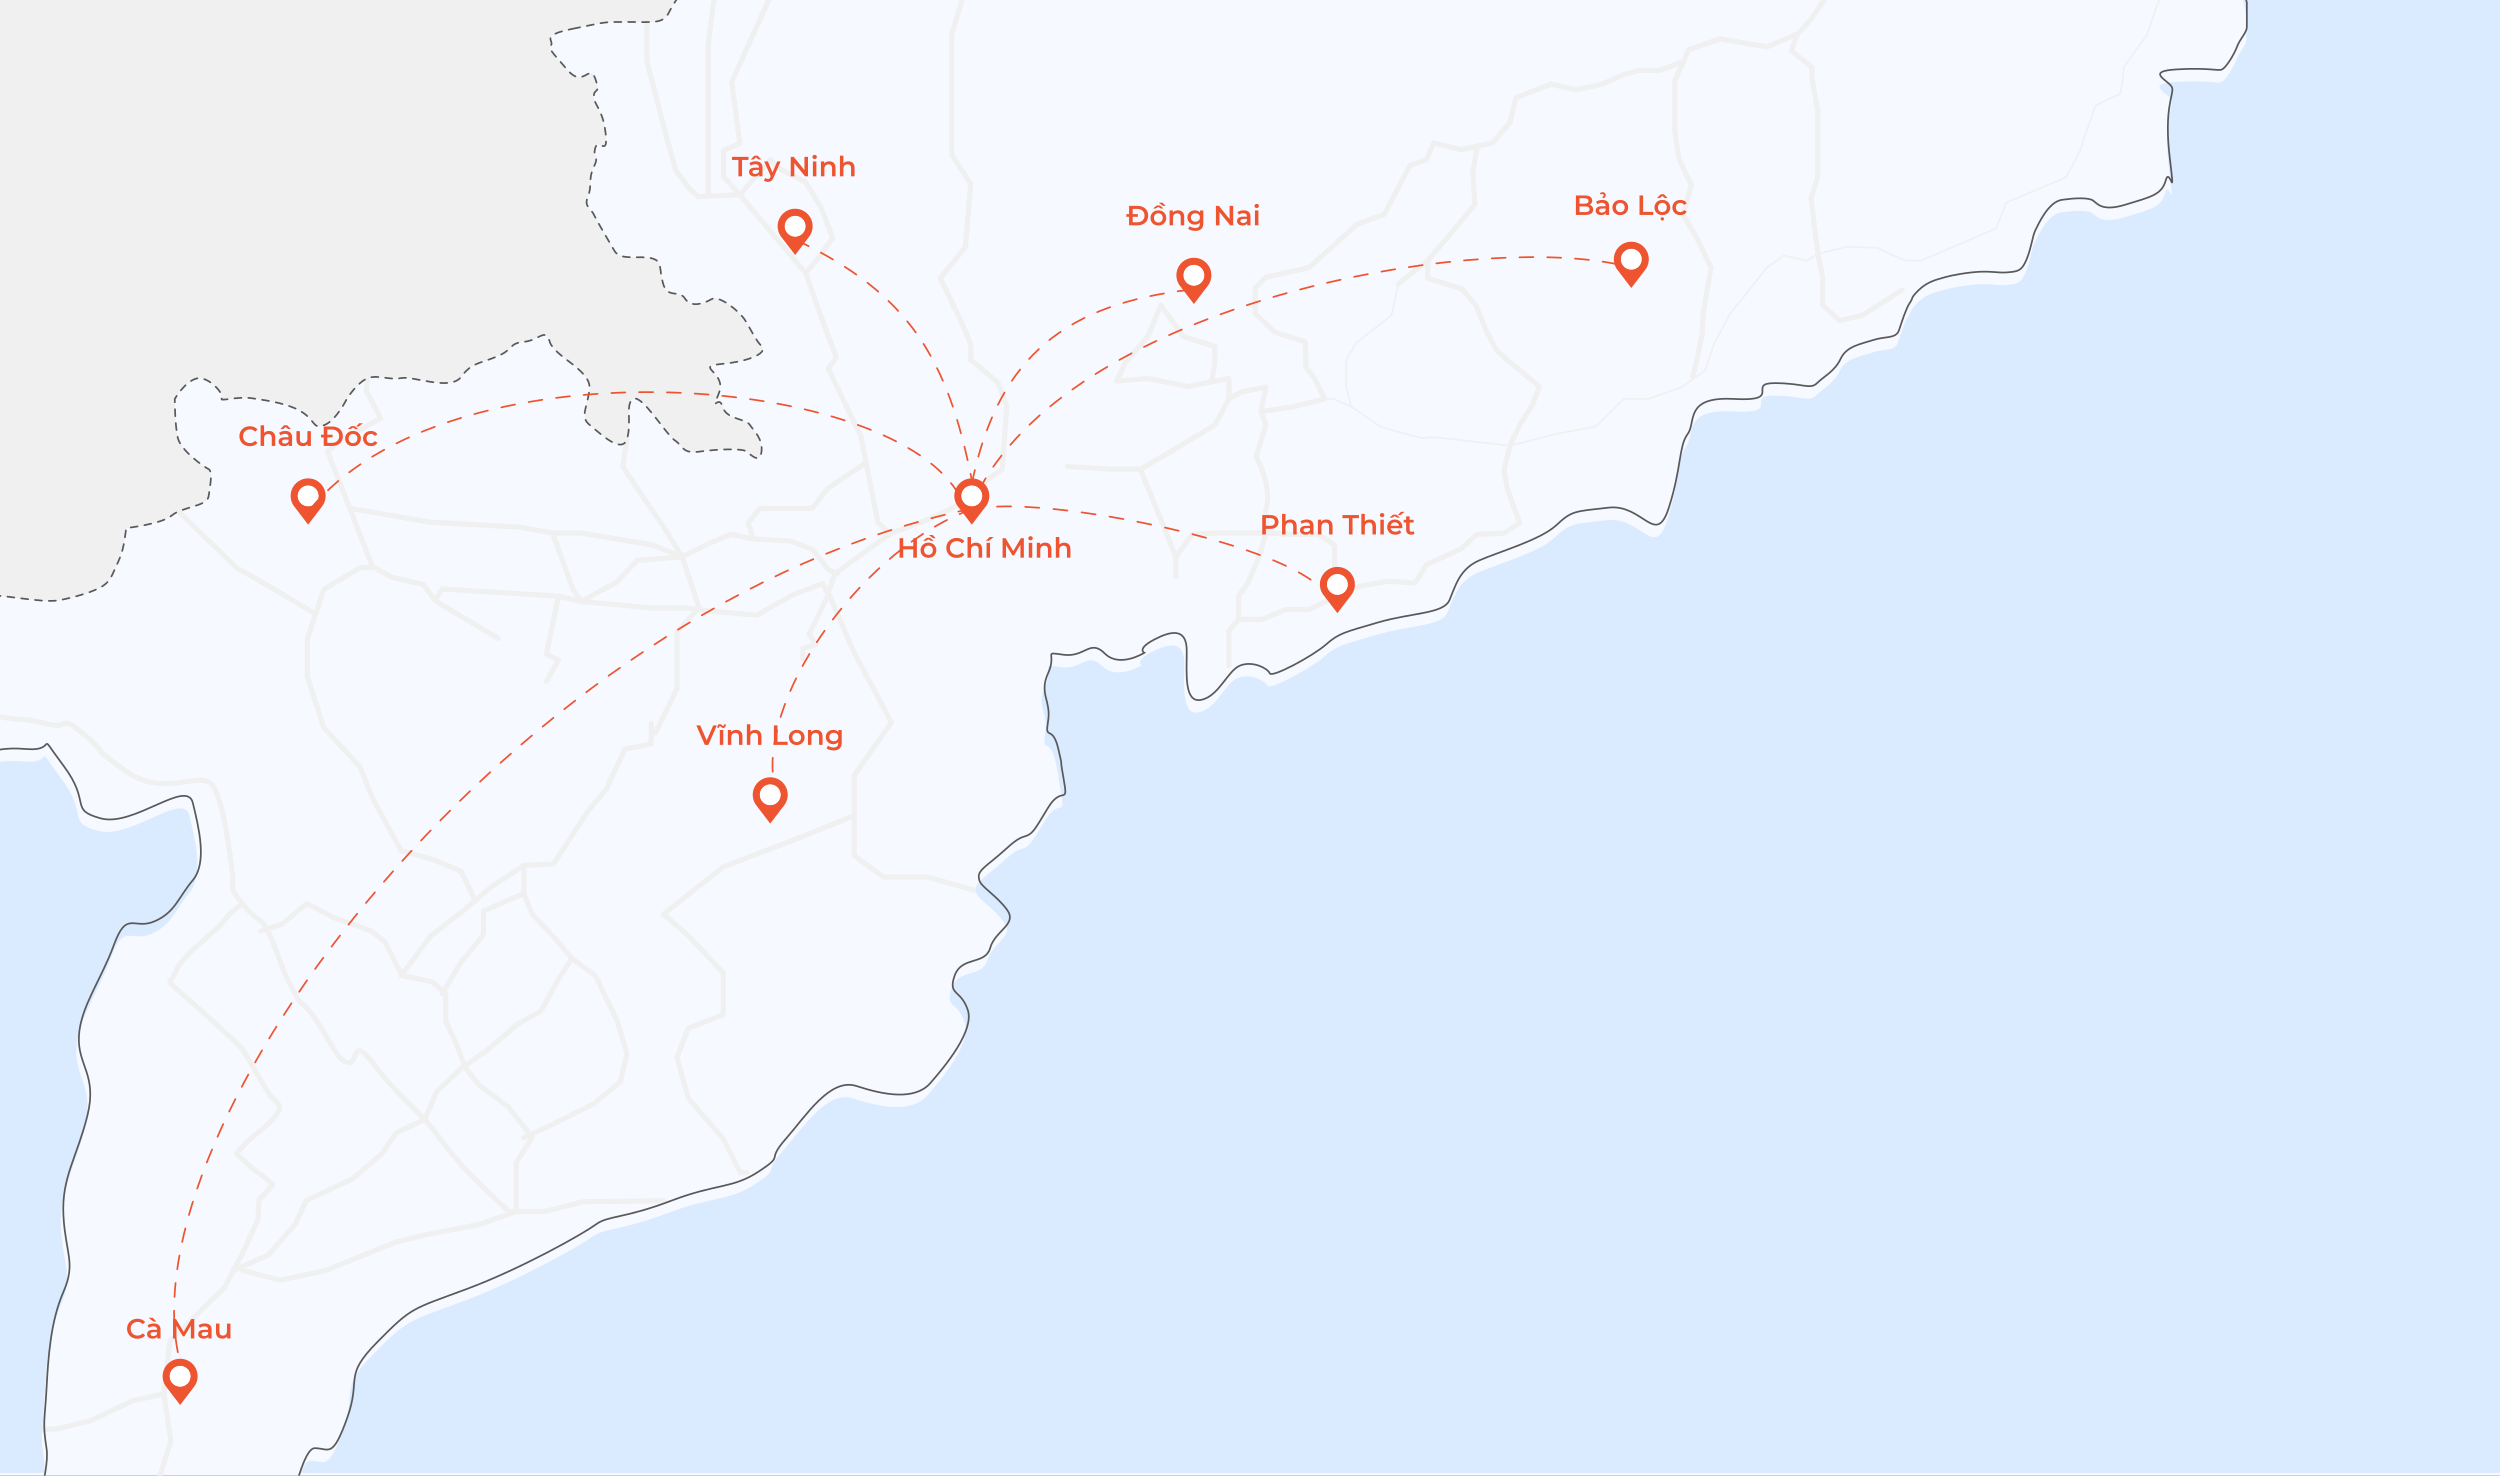 <svg width="1440" height="850" viewBox="0 0 1440 850" fill="none" xmlns="http://www.w3.org/2000/svg">
<rect x="0" y="0" width="1440" height="850" fill="#333333" stroke="none"/>
<g clip-path="url(#clip0_875_12222)">
<rect width="1740.05" height="1320.28" transform="translate(-150.025 -125)" fill="#F6F9FF"/>
<path d="M-29.805 406.22C15.375 417.74 8.405 412.1 25.445 416.61C42.485 421.12 32.615 409.84 48.835 423.39C65.055 436.94 48.555 426.78 71.835 443.72C95.115 460.66 115.835 442.59 122.655 452.72C129.475 462.85 132.815 495.63 133.945 503.54C135.075 511.45 130.565 509.19 139.595 520.48C148.625 531.77 149.765 527.26 154.275 536.29C158.785 545.32 163.275 559.29 164.445 561.91C165.615 564.53 168.965 570.17 171.215 574.69C173.465 579.21 175.735 576.95 184.775 591.63C193.815 606.31 194.975 610.87 200.595 612C206.215 613.13 202.485 596.19 214.525 612C226.565 627.81 241.255 641.37 244.645 644.76C248.035 648.15 261.585 667.34 270.645 676.38C279.705 685.42 293.105 697.84 293.105 697.84H313.565L336.155 692.19L382.375 691.63" stroke="#F0F0F0" stroke-width="3" stroke-linecap="round" stroke-linejoin="round"/>
<path d="M139.605 520.52C124.925 531.81 136.215 525.04 119.275 539.72C102.335 554.4 102.335 557.08 100.075 562C97.814 566.92 93.305 562.36 111.375 578.17C129.445 593.98 139.605 604.17 139.605 604.17C139.605 604.17 150.905 623.37 154.285 629.01C157.665 634.65 164.455 635.79 158.805 642.57C153.155 649.35 146.385 653.79 142.975 657.18C139.565 660.57 136.195 664.52 136.195 664.52C136.195 664.52 147.495 675.25 149.195 675.81C150.895 676.37 157.105 682.59 157.105 682.59L149.195 691.06L148.635 702.36L139.635 722.12L129.455 741.32L97.874 772.38L94.424 802.87L98.424 829.98L89.954 857.08L76.394 880.8" stroke="#F0F0F0" stroke-width="3" stroke-linecap="round" stroke-linejoin="round"/>
<path d="M94.435 802.87L76.355 806.83L52.645 818.12L32.315 823.2H10.285L4.075 834.14L-26.415 825.46" stroke="#F0F0F0" stroke-width="3" stroke-linecap="round" stroke-linejoin="round"/>
<path d="M134.465 731.81L154.285 722.97L170.105 705.18L176.275 691.63L203.135 678.92L220.075 664.52L228.015 652.66L244.645 644.75L251.415 628.94L265.565 615.39L280.215 605.23L298.005 589.98L311.555 582.36L320.875 565.41L329.345 552.03L320.025 540.85L306.475 526.45L301.735 514.59V498.5L318.715 497.65L338.665 467.16L348.995 454.96L359.905 431.45L375.085 428.49L375.255 416.68" stroke="#F0F0F0" stroke-width="3" stroke-linecap="round" stroke-linejoin="round"/>
<path d="M139.86 731.81L161.439 737.37L187.487 731.81L228.31 715.34L245.962 711.11L276.531 705.18L297.367 697.84V669.6L306.559 655.2L292.707 637.41L276.531 625.55L268.167 615.39L263.04 601.84L256.746 588.28V572.19L248.658 565.41L231.568 561.95L221.686 542.54L213.991 536.33L192.008 528.43L176.724 520.52L162.341 532.38L150.05 536.33" stroke="#F0F0F0" stroke-width="3" stroke-linecap="round" stroke-linejoin="round"/>
<path d="M301.735 655.2L316.645 648.43L342.055 635.72L357.295 623.01L361.165 606.92L355.605 588.28L342.905 561.95L329.345 552.03" stroke="#F0F0F0" stroke-width="3" stroke-linecap="round" stroke-linejoin="round"/>
<path d="M254.805 572.19L265.565 554.28L278.525 538.31V524.76L301.735 514.59" stroke="#F0F0F0" stroke-width="3" stroke-linecap="round" stroke-linejoin="round"/>
<path d="M231.084 561.95L248.034 539.16L265.564 525.6L283.604 510.36L301.734 498.5" stroke="#F0F0F0" stroke-width="3" stroke-linecap="round" stroke-linejoin="round"/>
<path d="M273.615 518.8L271.745 514.59L265.565 501.88L249.725 495.22L231.085 490.03L223.215 475.63L214.525 459.73L207.385 441.63L186.495 419.145L177.068 389.819V367.825L181.782 353.685M214.525 326.978H207.385L186.495 339.546L181.782 353.685M181.782 353.685L158.216 339.546L136.222 326.978L103.753 295.557" stroke="#F0F0F0" stroke-width="3" stroke-linecap="round" stroke-linejoin="round"/>
<path d="M286.875 367.67L254.865 348.6L250.495 345.6L243.745 336.65L225.555 332.5L214.525 326.26L188.665 260.19L196.975 252.99L219.325 241.04L210.915 224.93L211.605 217.97" stroke="#F0F0F0" stroke-width="3" stroke-linecap="round" stroke-linejoin="round"/>
<path d="M201.435 292.82L247.905 300.8L299.345 303.61L318.225 307.03L330.005 339.25L334.675 346.47L321.685 343.41L314.755 376.66L321.685 380.3L314.755 392.33" stroke="#F0F0F0" stroke-width="3" stroke-linecap="round" stroke-linejoin="round"/>
<path d="M321.685 343.41L254.865 339.25L250.495 345.6" stroke="#F0F0F0" stroke-width="3" stroke-linecap="round" stroke-linejoin="round"/>
<path d="M462.435 379.64V373.55L469.775 371.21L466.105 365.23L477.055 342.57L473.935 336.13L456.755 342.57L436.005 354.32L411.585 352.24L394.955 350.16H375.255L334.675 346.47L355.545 335.09L366.895 322.79L392.875 320.72L375.255 313.79L334.675 307.03H318.225" stroke="#F0F0F0" stroke-width="3" stroke-linecap="round" stroke-linejoin="round"/>
<path d="M512.854 307.77L505.634 300.8L498.875 266.5L495.755 250.91L477.055 212.46L481.734 205.71L477.055 193.76L464.065 157.36L471.334 148.55L479.654 137.12L472.894 119.45L464.065 104.9L447.935 96.59L443.794 91.89L426.134 112.18L402.224 113.22L396.514 108.02L389.234 98.15L384.044 79.44L372.604 35.27V12.75" stroke="#F0F0F0" stroke-width="3" stroke-linecap="round" stroke-linejoin="round"/>
<path d="M412.625 -12.01L407.945 25.92V56.58V112.97" stroke="#F0F0F0" stroke-width="3" stroke-linecap="round" stroke-linejoin="round"/>
<path d="M455.745 -28.64L421.455 47.22L426.135 82.56L416.775 86.71V101.78L426.135 112.18L464.065 157.36" stroke="#F0F0F0" stroke-width="3" stroke-linecap="round" stroke-linejoin="round"/>
<path d="M559.154 -16.51L548.244 19.68V89.31L559.154 105.94L556.034 142.31L541.484 160.26L553.434 184.7L559.154 198.43V207.27L574.744 220.26L579.934 233.77L577.344 270.23L568.504 276.38L564.264 281.09C557.68 290.842 527.633 302.379 513.433 306.928L480.937 330.325L477.037 341.374L491.985 375.819L513.433 416.113L491.985 446.659V469.73M577.344 520.098L568.504 514.899L534.229 505.15H508.883L491.985 492.802V469.73M491.985 469.73L460.79 482.404L416.596 499.301L382.151 526.597L396.449 538.946L416.596 560.393V584.439L396.449 592.238L389.95 609.136L396.449 632.532L416.596 655.929L426.345 675.426H430.244M401.648 351.122L389.95 364.12V396.616L377.602 421.962" stroke="#F0F0F0" stroke-width="3" stroke-linecap="round" stroke-linejoin="round"/>
<path d="M614.805 268.75L639.235 270.23H656.855L674.095 260.23L699.845 244.72L707.845 229.82V218L699.845 219.56L698.845 219.75L684.235 222.63L661.235 218L643.235 219.48L648.235 208.83L661.165 193.83L668.595 175.83L681.595 193.83L699.715 199.56V209.72L697.715 220" stroke="#F0F0F0" stroke-width="3" stroke-linecap="round" stroke-linejoin="round"/>
<path d="M677.324 332.14V320.72L656.854 270.23" stroke="#F0F0F0" stroke-width="3" stroke-linecap="round" stroke-linejoin="round"/>
<path d="M707.805 383.3V363.53L713.345 356.76V343.34L718.425 336.43L725.205 320.72L729.155 307.03H717.295H699.845L686.805 307.77L677.325 320.72" stroke="#F0F0F0" stroke-width="3" stroke-linecap="round" stroke-linejoin="round"/>
<path d="M773.205 340.94L763.605 346.47L754.005 351.11H740.455L726.895 356.76H713.345" stroke="#F0F0F0" stroke-width="3" stroke-linecap="round" stroke-linejoin="round"/>
<path d="M403.015 351.17L392.875 320.72L382.345 303.61L372.605 289.56L358.715 268.75L361.165 252.85" stroke="#F0F0F0" stroke-width="3" stroke-linecap="round" stroke-linejoin="round"/>
<path d="M392.875 320.72L407.944 313.27L420.824 307.77L433.815 310.45L455.274 311.58L468.264 316.66L477.055 327.96L482.245 330.42" stroke="#F0F0F0" stroke-width="3" stroke-linecap="round" stroke-linejoin="round"/>
<path d="M433.815 310.45L430.995 301.19L437.565 292.82H455.275H467.705L477.055 281.09L498.875 266.5" stroke="#F0F0F0" stroke-width="3" stroke-linecap="round" stroke-linejoin="round"/>
<path d="M726.335 237.04L745.535 234.21L763.045 229.78L757.395 218.4L752.315 211.63L751.745 196.94L734.235 191.3L722.945 180.57V165.89L729.155 159.67L754.005 154.12L781.675 129.18L797.255 123.53L812.175 95.3L821.765 91.89L825.725 82.31L841.535 86.26L859.605 82.31L869.765 70.45L873.155 56.33L893.485 48.43L907.605 51.81L922.855 48.43L935.845 42.78L944.315 40.52H956.165L969.725 35.44L972.545 28.66L990.615 22.45L1017.72 26.97L1035.22 19.63L1042 12.64L1056.68 -8.61" stroke="#F0F0F0" stroke-width="3" stroke-linecap="round" stroke-linejoin="round"/>
<path d="M1035.22 19.63L1031.84 29.23L1043.69 38.83V45.04L1047.08 64.24V74.97V87.96V101.51L1043.13 114.22L1047.08 146.12L1049.9 160.24V175.77L1059.51 184.7L1072.49 181.7L1095.65 167.01" stroke="#F0F0F0" stroke-width="3" stroke-linecap="round" stroke-linejoin="round"/>
<path d="M1250.97 -21.6L1236.85 19.63L1223.3 38.83C1223.3 38.83 1222.17 54.64 1220.48 54.64C1218.79 54.64 1206.92 60.85 1206.92 60.85L1197.92 87.39L1189.97 102.16L1155.53 116.76L1149.88 131.44L1123.88 142.73L1106.38 150.07H1097.91C1092.26 148.09 1086.78 145.635 1081.53 142.73L1063.74 142.17L1047.08 146.12L1040.87 150.07L1027.32 147.25L1017.72 154.12L996.265 181.12L987.265 198.06L982.185 213.31L968.595 223L949.395 229.78H935.275L919.465 245.51L896.315 250L869.765 256.77L840.405 253.39C840.405 253.39 822.895 251.13 821.205 252.26C819.515 253.39 794.665 245.48 794.665 245.48L778.285 234.19L768.125 229.75H763.045" stroke="#F0F0F0" stroke-linecap="round" stroke-linejoin="round"/>
<path d="M850.815 84.23L848.315 99.82L849.565 117.6L838.715 130.87L822.335 150.07V160.26L842.095 166.45L850.005 175.77L856.215 190.77L861.865 201.5L868.645 207.71L886.715 222.64L882.715 233.13L875.375 244.72L869.725 256.84L866.345 270.27L868.035 281.13L875.375 301.23L866.375 307.07L850.555 307.81L841.555 316.14L821.785 325.14L814.975 335.86L800.295 334.73L783.975 337.56L773.245 340.94L768.725 332.14V313.84L759.125 307.77H742.845L729.155 307V292.82C729.155 292.82 731.415 288.99 729.155 277.7L726.895 270.23L723.515 263L729.155 244.66L726.335 237L729.155 223L715.045 225.74L707.805 229.74" stroke="#F0F0F0" stroke-width="3" stroke-linecap="round" stroke-linejoin="round"/>
<path d="M805.395 163.63L822.335 150.07L805.395 163.63Z" stroke="#F0F0F0" stroke-width="3" stroke-linecap="round" stroke-linejoin="round"/>
<path d="M805.395 163.63L801.445 181.7L781.115 197.51L775.465 207.11V223L778.285 234.21" stroke="#F0F0F0" stroke-linecap="round" stroke-linejoin="round"/>
<path d="M969.725 35.44L964.635 46.73V60.29V75.53L967.185 91.89L974.245 106.59L969.435 123.53L977.625 137.65L985.535 154.12L981.015 180.57L980.455 191.86L977.625 206.55L975.085 216.71" stroke="#F0F0F0" stroke-width="3" stroke-linecap="round" stroke-linejoin="round"/>
<path d="M6.915 218C14.445 224.79 13.855 225.38 20.355 226.56C26.855 227.74 26.105 227.56 33.935 226.56C41.765 225.56 39.685 217.76 43.935 229.47" stroke="#DAEAFF" stroke-width="8" stroke-miterlimit="10"/>
<path d="M49.075 244.86C49.305 253.11 45.185 260.71 43.385 266.56C42.835 268.5 42.129 270.393 41.275 272.22C40.275 274.14 39.275 275.53 39.155 277.22C38.895 280.79 40.895 284.38 42.925 287.28C45.795 291.41 49.325 294.53 51.685 299.17C52.879 301.965 53.357 305.014 53.074 308.041C52.791 311.067 51.757 313.975 50.065 316.5C47.685 320.06 43.665 322.5 39.985 324.21C38.296 324.887 36.767 325.909 35.495 327.21L34.735 326.95C34.885 322.82 38.785 319.7 40.895 316.65C44.215 312.48 44.715 308.78 44.515 303.96C44.375 300.61 42.065 298.2 40.795 294.96C39.195 291.21 38.525 287.17 37.585 283.26C37.079 281.272 36.745 279.245 36.585 277.2C36.475 274.27 37.375 271.33 36.935 268.48C35.935 261.25 40.715 254.8 44.605 249.24C45.761 247.635 47.003 246.092 48.325 244.62L49.085 244.89L49.075 244.86Z" fill="#DAEAFF"/>
<path d="M330.195 16.52C349.675 12.64 346.385 12.64 361.195 12.64C376.005 12.64 381.905 13.98 385.295 7.2C386.555 4.68 388.525 1.45 390.495 -1.61H-12.195V343.39C0.105 341.17 23.365 348.08 35.115 345.58C48.975 342.58 57.445 339.35 60.835 336.33C64.225 333.31 65.065 330.02 68.455 322.77C71.845 315.52 72.615 304.17 72.615 304.17C72.615 304.17 92.975 302 98.975 296.9C104.975 291.8 119.305 291.83 120.155 285.9C121.005 279.97 122.695 271.53 120.155 270.24C117.615 268.95 104.055 259.64 102.365 252.01C100.675 244.38 100.675 229.79 100.675 229.79C100.675 229.79 106.605 219.52 113.375 217.98C120.145 216.44 129.475 227.22 127.775 229.45C126.075 231.68 136.245 228.06 145.565 229.45C154.885 230.84 166.745 232.53 174.365 237.61C181.985 242.69 180.295 247.61 187.075 244.74C193.855 241.87 199.775 229.74 199.775 229.74C199.775 229.74 205.705 220.32 211.635 217.93C217.565 215.54 224.345 219.17 231.115 217.78C237.885 216.39 259.415 225.42 265.595 217.09C271.775 208.76 276.015 209.61 286.175 205.38C296.335 201.15 292.795 197.75 301.765 196.9C310.735 196.05 314.135 188.43 316.675 196.9C319.215 205.37 340.385 213.15 339.545 223.66C338.705 234.17 333.665 239.95 339.545 244.66C345.425 249.37 358.255 262.1 361.165 252.78C364.075 243.46 359.855 232.05 364.935 229.71C370.015 227.37 383.565 250.24 388.655 253.63C393.745 257.02 392.835 261.53 403.025 260.12C413.215 258.71 427.615 258.12 430.155 260.12C432.695 262.12 437.785 267.46 438.625 260.12C439.465 252.78 434.395 248.39 431.855 244.66C429.315 240.93 418.265 241.77 416.165 234.15C414.065 226.53 408.985 239.23 414.065 226.52C419.145 213.81 398.785 211.27 416.165 209.58C433.545 207.89 442.165 202.8 438.725 199.42C435.285 196.04 432.725 190.17 429.305 184.63C425.885 179.09 414.065 169.77 409.825 172.31C405.585 174.85 397.975 177.45 394.575 172C391.175 166.55 384.405 172.43 381.865 163.11C379.325 153.79 381.865 150.41 375.085 148.71C368.305 147.01 357.305 150.41 353.915 144.48C350.525 138.55 343.745 127.25 342.055 123.58C340.365 119.91 336.125 119.07 338.665 113.14C341.205 107.21 338.665 102.97 342.055 96.14C345.445 89.31 341.205 91.06 342.895 85.14C344.585 79.22 350.525 91.07 348.825 76.67C347.125 62.27 342.055 60.58 342.055 55.5C342.055 50.42 346.285 54.65 342.895 45.33C339.505 36.01 336.125 51.26 326.805 40.25C317.485 29.24 315.805 28.39 317.485 25.85C319.165 23.31 310.715 20.4 330.195 16.52Z" fill="#F0F0F0" stroke="#595959" stroke-linecap="round" stroke-linejoin="round" stroke-dasharray="4 4"/>
<path d="M25.445 841.37C23.095 826.37 24.445 825.91 25.445 807.28C26.445 788.65 27.795 768.28 35.115 751.37C42.435 734.46 36.265 729.37 35.115 707.37C33.965 685.37 43.045 673.49 48.835 649.77C54.625 626.05 43.045 620.92 43.975 604C44.905 587.08 56.595 571.81 63.975 551.49C71.355 531.17 75.205 543.01 87.065 537.93C98.925 532.85 100.625 524.38 109.065 514.21C117.505 504.04 112.455 483.72 109.065 469.6C105.675 455.48 75.175 483.72 56.545 478.6C37.915 473.48 51.465 470.13 35.065 448.1C18.665 426.07 32.775 440.24 14.195 438.66C-2.265 437.25 -6.805 440.89 -12.245 441.66V848.39H25.545C25.769 846.053 25.735 843.699 25.445 841.37Z" fill="#DAEAFF"/>
<path d="M1440.03 -1.61H1291.66L1293.95 8.78V22.9C1293.95 25.9 1289.91 29.68 1288.25 34.2C1286.58 38.72 1281.98 46.05 1279.7 47.2C1277.41 48.35 1272.85 46.07 1253.44 47.2C1234.04 48.33 1250.03 53.98 1250.9 57.93C1251.77 61.88 1246.03 69.79 1249.45 98.03C1252.88 126.27 1249.45 102.54 1247.17 111.03C1244.89 119.52 1238.62 120.63 1223.8 125.14C1208.97 129.65 1207.26 123.45 1204.41 122.32C1201.56 121.19 1195.32 121.19 1187.3 122.32C1179.29 123.45 1173.62 136.44 1171.91 139.83C1170.19 143.22 1169.62 149.99 1166.78 156.77C1163.93 163.55 1161.65 163.54 1155.94 164.11C1150.24 164.68 1145.68 162.98 1135.41 164.11C1125.14 165.24 1119.45 166.93 1117.73 167.5C1116.02 168.07 1109.76 169.19 1104.61 174.27C1099.46 179.35 1101.75 178.27 1099.47 181.61C1097.18 184.95 1094.91 192.34 1093.2 197.43C1091.48 202.52 1085.22 200.81 1078.37 203.07C1071.53 205.33 1062.97 206.46 1059.55 213.8C1056.13 221.14 1049.86 223.97 1045.87 227.92C1041.88 231.87 1037.89 227.92 1021.35 227.92C1004.81 227.92 1027.06 238.65 997.978 237.04C968.897 235.43 976.308 250.51 971.179 257.28C966.049 264.05 967.756 276.48 960.344 299.64C952.933 322.8 945.511 297.38 925.559 299.64C905.606 301.9 904.465 301.33 895.337 309.8C886.209 318.27 862.308 325 850.898 330C839.488 335 837.216 344.76 833.793 352.8C830.37 360.84 812.144 360 792.737 365.68C773.33 371.36 769.927 371.89 762.515 378.44C755.104 384.99 731.152 397.87 730.022 395.04C728.891 392.21 720.328 387.7 713.017 390.52C705.707 393.34 700.901 408.03 690.672 410.29C680.443 412.55 682.119 395.04 682.119 382.05C682.119 369.06 673.567 370.19 663.298 375.63C653.029 381.07 657.603 383.18 657.603 383.18C657.603 383.18 643.345 392.18 634.793 383.61C626.24 375.04 623.393 386.01 610.973 384.31C598.553 382.61 607.418 383.18 602.026 395.04C596.634 406.9 604.046 410.85 602.026 422.71C600.007 434.57 604.571 423.84 607.994 438.71C611.417 453.58 607.994 438.71 610.973 455.5C613.951 472.29 610.276 458.88 602.026 472.44C593.777 486 593.171 487.68 588.031 489.12C582.892 490.56 578.338 496.12 570.361 502.48C562.384 508.84 561.273 510.27 562.374 514.22C563.474 518.17 572.067 522.7 578.338 531.17C584.608 539.64 571.502 543.02 568.644 553.17C565.787 563.32 552.115 557.69 548.116 569.17C544.118 580.65 551.539 576.87 555.649 588.73C559.758 600.59 542.987 620.91 534.05 631.08C525.114 641.25 507.07 637.85 491.641 632.77C476.212 627.69 462.56 649.71 450.585 663.27C438.609 676.83 450.585 671.74 435.186 681.9C419.788 692.06 411.245 688.68 384.356 698.84C357.466 709 347.944 707.31 341.108 712.4C334.272 717.49 298.336 737.81 266.387 749.67C234.439 761.53 234.994 759.83 214.89 780.16C194.786 800.49 205.954 800.49 197.402 824.21C188.849 847.93 187.143 841.36 178.731 841.36C176.762 841.36 174.763 844.13 172.865 848.36H1439.99L1440.03 -1.61Z" fill="#DAEAFF"/>
<path d="M560.182 293.194C499.304 314.485 438.502 397.749 445.518 449.387" stroke="#EE542F" stroke-linecap="round" stroke-dasharray="8 8"/>
<path d="M1290.15 -16.51L1294.18 1.56V15.67C1294.18 18.67 1290.15 22.45 1288.49 26.97C1286.83 31.49 1282.23 38.83 1279.95 39.97C1277.68 41.11 1273.12 38.84 1253.75 39.97C1234.39 41.1 1250.35 46.74 1251.21 50.7C1252.08 54.66 1246.36 62.55 1249.77 90.79C1253.19 119.03 1249.77 95.31 1247.5 103.79C1245.22 112.27 1238.96 113.39 1224.17 117.91C1209.38 122.43 1207.66 116.21 1204.82 115.08C1201.98 113.95 1195.75 113.95 1187.75 115.08C1179.75 116.21 1174.1 129.2 1172.38 132.59C1170.67 135.98 1170.11 142.75 1167.26 149.53C1164.42 156.31 1162.15 156.31 1156.45 156.87C1150.76 157.43 1146.21 155.74 1135.97 156.87C1125.72 158 1120.04 159.69 1118.32 160.26C1116.61 160.83 1110.36 161.95 1105.22 167.04C1100.08 172.13 1102.37 171.04 1100.09 174.38C1097.82 177.72 1095.55 185.11 1093.84 190.19C1092.12 195.27 1085.87 193.58 1079.04 195.84C1072.21 198.1 1063.68 199.22 1060.26 206.56C1056.84 213.9 1050.59 216.73 1046.61 220.68C1042.63 224.63 1038.65 220.68 1022.14 220.68C1005.63 220.68 1027.83 231.41 998.812 229.8C969.791 228.19 977.187 243.27 972.068 250.05C966.949 256.83 968.652 269.25 961.256 292.4C953.859 315.55 946.453 290.14 926.541 292.4C906.629 294.66 905.491 294.09 896.381 302.56C887.272 311.03 863.38 317.81 851.993 322.81C840.607 327.81 838.339 337.58 834.923 345.62C831.507 353.66 813.299 352.82 793.951 358.47C774.604 364.12 771.188 364.68 763.792 371.23C756.395 377.78 732.493 390.66 731.365 387.83C730.236 385 721.691 380.49 714.395 383.32C707.1 386.15 702.303 400.82 692.095 403.08C681.888 405.34 683.56 387.83 683.56 374.85C683.56 361.87 675.025 362.99 664.777 368.42C654.529 373.85 659.134 376 659.134 376C659.134 376 644.906 385 636.371 376.42C627.836 367.84 624.994 378.82 612.6 377.13C600.205 375.44 609.053 376 603.672 387.85C598.291 399.7 605.687 403.67 603.672 415.53C601.657 427.39 606.211 416.65 609.627 431.53C613.043 446.41 609.627 431.53 612.6 448.32C615.572 465.11 611.905 451.71 603.672 465.26C595.439 478.81 594.835 480.51 589.705 481.94C584.576 483.37 580.032 488.94 572.071 495.3C564.11 501.66 563.002 503.09 564.1 507.05C565.199 511.01 573.774 515.52 580.032 523.99C586.289 532.46 573.21 535.85 570.358 545.99C567.506 556.13 553.862 550.51 549.872 561.99C545.882 573.47 553.288 569.69 557.389 581.55C561.491 593.41 544.753 613.74 535.835 623.9C526.917 634.06 508.91 630.68 493.513 625.6C478.115 620.52 464.472 642.5 452.561 656.05C440.65 669.6 452.561 664.52 437.194 674.68C421.827 684.84 413.302 681.46 386.467 691.68C359.633 701.9 350.131 700.15 343.309 705.23C336.487 710.31 300.623 730.64 268.741 742.5C236.858 754.36 237.412 752.66 217.349 772.99C197.286 793.32 208.431 793.32 199.896 816.99C191.361 840.66 189.658 834.14 181.264 834.14C172.87 834.14 164.043 884.75 164.043 884.75L148.656 922L95.733 957.57L58.177 967.74L36.532 945.74C36.532 945.74 15.502 916.94 15.502 900C15.502 883.06 29.156 849.18 26.788 834.14C24.42 819.1 25.78 818.68 26.788 800.05C27.795 781.42 29.156 761.05 36.532 744.14C43.908 727.23 37.691 722.14 36.532 700.14C35.373 678.14 44.523 666.25 50.357 642.54C56.192 618.83 44.523 613.74 45.46 596.8C46.397 579.86 58.177 564.61 65.613 544.28C73.05 523.95 76.93 535.81 88.881 530.73C100.832 525.65 102.545 517.17 111.049 507.01C119.554 496.85 114.465 476.51 111.049 462.4C107.633 448.29 76.899 476.51 58.126 471.4C39.353 466.29 53.007 462.93 36.481 440.91C19.956 418.89 34.174 433.04 15.451 431.46C-13.005 429.05 -6.173 441.46 -28.937 428.46L-51.7 415.46L-90.395 459.7L-149.525 834.14L-138.139 1014.07L78.088 1156.38L305.198 1194.78L603.621 1181.22L1056.84 1185.74L1521.18 944.05L1557.6 779.16C1557.6 779.16 1594.02 495.26 1598.57 480.22C1603.12 465.18 1605.39 215.98 1598.57 193.76C1591.75 171.54 1462 -86 1462 -86L1336.81 -124.37L1309.5 -31.76L1290.15 -16.51Z" stroke="#595959" stroke-miterlimit="10"/>
<ellipse opacity="0.3" cx="103.754" cy="795.955" rx="0.417" ry="0.417" fill="#EE542F"/>
<path fill-rule="evenodd" clip-rule="evenodd" d="M113.743 794.13C113.472 796.043 112.657 797.838 111.395 799.301L103.754 809.288L96.113 799.301C94.851 797.838 94.036 796.043 93.765 794.13C93.493 792.217 93.777 790.266 94.581 788.509C95.386 786.752 96.678 785.264 98.304 784.22C99.93 783.177 101.822 782.622 103.754 782.622C105.686 782.622 107.578 783.177 109.204 784.22C110.83 785.264 112.122 786.752 112.927 788.509C113.731 790.266 114.015 792.217 113.743 794.13ZM109.566 792.723C109.566 795.933 106.964 798.535 103.754 798.535C100.544 798.535 97.942 795.933 97.942 792.723C97.942 789.513 100.544 786.91 103.754 786.91C106.964 786.91 109.566 789.513 109.566 792.723Z" fill="#EE542F"/>
<circle cx="103.754" cy="792.722" r="6" fill="white"/>
<ellipse opacity="0.3" cx="770.34" cy="339.867" rx="0.417" ry="0.417" fill="#EE542F"/>
<path fill-rule="evenodd" clip-rule="evenodd" d="M780.329 338.042C780.058 339.955 779.243 341.75 777.981 343.213L770.34 353.201L762.699 343.213C761.437 341.75 760.622 339.955 760.351 338.042C760.079 336.129 760.363 334.178 761.167 332.421C761.972 330.665 763.264 329.176 764.89 328.133C766.516 327.089 768.408 326.534 770.34 326.534C772.272 326.534 774.164 327.089 775.79 328.133C777.416 329.176 778.708 330.665 779.513 332.421C780.317 334.178 780.601 336.129 780.329 338.042ZM776.152 336.635C776.152 339.845 773.55 342.447 770.34 342.447C767.13 342.447 764.528 339.845 764.528 336.635C764.528 333.425 767.13 330.823 770.34 330.823C773.55 330.823 776.152 333.425 776.152 336.635Z" fill="#EE542F"/>
<circle cx="770.34" cy="336.634" r="6" fill="white"/>
<ellipse opacity="0.3" cx="687.676" cy="161.787" rx="0.417" ry="0.417" fill="#EE542F"/>
<path fill-rule="evenodd" clip-rule="evenodd" d="M697.665 159.962C697.394 161.875 696.579 163.67 695.317 165.133L687.676 175.12L680.035 165.133C678.773 163.67 677.958 161.875 677.687 159.962C677.415 158.049 677.699 156.098 678.503 154.341C679.308 152.585 680.6 151.096 682.226 150.052C683.852 149.009 685.744 148.454 687.676 148.454C689.608 148.454 691.499 149.009 693.125 150.052C694.752 151.096 696.044 152.585 696.848 154.341C697.653 156.098 697.937 158.049 697.665 159.962ZM693.488 158.555C693.488 161.765 690.886 164.367 687.676 164.367C684.466 164.367 681.864 161.765 681.864 158.555C681.864 155.345 684.466 152.742 687.676 152.742C690.886 152.742 693.488 155.345 693.488 158.555Z" fill="#EE542F"/>
<circle cx="687.676" cy="158.554" r="6" fill="white"/>
<ellipse opacity="0.3" cx="939.635" cy="152.554" rx="0.417" ry="0.417" fill="#EE542F"/>
<path fill-rule="evenodd" clip-rule="evenodd" d="M949.624 150.728C949.353 152.641 948.538 154.436 947.276 155.9L939.635 165.887L931.994 155.9C930.732 154.436 929.917 152.641 929.646 150.728C929.374 148.815 929.657 146.864 930.462 145.108C931.267 143.351 932.559 141.862 934.185 140.819C935.811 139.775 937.703 139.22 939.635 139.22C941.567 139.22 943.458 139.775 945.084 140.819C946.71 141.862 948.003 143.351 948.807 145.108C949.612 146.864 949.896 148.815 949.624 150.728ZM945.447 149.321C945.447 152.531 942.845 155.134 939.635 155.134C936.425 155.134 933.823 152.531 933.823 149.321C933.823 146.111 936.425 143.509 939.635 143.509C942.845 143.509 945.447 146.111 945.447 149.321Z" fill="#EE542F"/>
<circle cx="939.635" cy="149.32" r="6" fill="white"/>
<path d="M79.153 771.115C78.299 771.115 77.505 770.976 76.769 770.699C76.043 770.411 75.409 770.011 74.865 769.499C74.332 768.976 73.915 768.363 73.617 767.659C73.318 766.955 73.169 766.187 73.169 765.355C73.169 764.523 73.318 763.755 73.617 763.051C73.915 762.347 74.337 761.739 74.881 761.227C75.425 760.704 76.059 760.304 76.785 760.027C77.51 759.739 78.305 759.595 79.169 759.595C80.086 759.595 80.924 759.755 81.681 760.075C82.438 760.384 83.078 760.848 83.601 761.467L82.257 762.731C81.852 762.294 81.398 761.968 80.897 761.755C80.395 761.531 79.852 761.419 79.265 761.419C78.678 761.419 78.139 761.515 77.649 761.707C77.169 761.899 76.748 762.171 76.385 762.523C76.033 762.875 75.755 763.291 75.553 763.771C75.361 764.251 75.265 764.779 75.265 765.355C75.265 765.931 75.361 766.459 75.553 766.939C75.755 767.419 76.033 767.835 76.385 768.187C76.748 768.539 77.169 768.811 77.649 769.003C78.139 769.195 78.678 769.291 79.265 769.291C79.852 769.291 80.395 769.184 80.897 768.971C81.398 768.747 81.852 768.411 82.257 767.963L83.601 769.243C83.078 769.851 82.438 770.315 81.681 770.635C80.924 770.955 80.081 771.115 79.153 771.115ZM90.588 770.955V769.227L90.476 768.859V765.835C90.476 765.248 90.3 764.795 89.948 764.475C89.596 764.144 89.062 763.979 88.348 763.979C87.868 763.979 87.393 764.054 86.924 764.203C86.465 764.352 86.076 764.56 85.756 764.827L84.972 763.371C85.43 763.019 85.974 762.758 86.604 762.587C87.244 762.406 87.905 762.315 88.588 762.315C89.825 762.315 90.78 762.614 91.452 763.211C92.134 763.798 92.476 764.71 92.476 765.947V770.955H90.588ZM87.9 771.067C87.26 771.067 86.7 770.96 86.22 770.747C85.74 770.523 85.366 770.219 85.1 769.835C84.844 769.44 84.716 768.998 84.716 768.507C84.716 768.027 84.828 767.595 85.052 767.211C85.286 766.827 85.665 766.523 86.188 766.299C86.71 766.075 87.404 765.963 88.268 765.963H90.748V767.291H88.412C87.729 767.291 87.27 767.403 87.036 767.627C86.801 767.84 86.684 768.107 86.684 768.427C86.684 768.79 86.828 769.078 87.116 769.291C87.404 769.504 87.804 769.611 88.316 769.611C88.806 769.611 89.244 769.499 89.628 769.275C90.022 769.051 90.305 768.72 90.476 768.283L90.812 769.483C90.62 769.984 90.273 770.374 89.772 770.651C89.281 770.928 88.657 771.067 87.9 771.067ZM88.38 761.243L85.596 759.051H87.948L90.108 761.243H88.38ZM99.656 770.955V759.755H101.368L106.264 767.931H105.368L110.184 759.755H111.896L111.912 770.955H109.944L109.928 762.843H110.344L106.248 769.675H105.32L101.16 762.843H101.64V770.955H99.656ZM120.01 770.955V769.227L119.898 768.859V765.835C119.898 765.248 119.722 764.795 119.37 764.475C119.018 764.144 118.484 763.979 117.77 763.979C117.29 763.979 116.815 764.054 116.346 764.203C115.887 764.352 115.498 764.56 115.178 764.827L114.394 763.371C114.852 763.019 115.396 762.758 116.026 762.587C116.666 762.406 117.327 762.315 118.01 762.315C119.247 762.315 120.202 762.614 120.874 763.211C121.556 763.798 121.898 764.71 121.898 765.947V770.955H120.01ZM117.322 771.067C116.682 771.067 116.122 770.96 115.642 770.747C115.162 770.523 114.788 770.219 114.522 769.835C114.266 769.44 114.138 768.998 114.138 768.507C114.138 768.027 114.25 767.595 114.474 767.211C114.708 766.827 115.087 766.523 115.61 766.299C116.132 766.075 116.826 765.963 117.69 765.963H120.17V767.291H117.834C117.151 767.291 116.692 767.403 116.458 767.627C116.223 767.84 116.106 768.107 116.106 768.427C116.106 768.79 116.25 769.078 116.538 769.291C116.826 769.504 117.226 769.611 117.738 769.611C118.228 769.611 118.666 769.499 119.05 769.275C119.444 769.051 119.727 768.72 119.898 768.283L120.234 769.483C120.042 769.984 119.695 770.374 119.194 770.651C118.703 770.928 118.079 771.067 117.322 771.067ZM128.08 771.067C127.355 771.067 126.715 770.934 126.16 770.667C125.606 770.39 125.174 769.974 124.864 769.419C124.555 768.854 124.4 768.144 124.4 767.291V762.411H126.4V767.019C126.4 767.787 126.571 768.363 126.912 768.747C127.264 769.12 127.76 769.307 128.4 769.307C128.87 769.307 129.275 769.211 129.616 769.019C129.968 768.827 130.24 768.539 130.432 768.155C130.635 767.771 130.736 767.296 130.736 766.731V762.411H132.736V770.955H130.832V768.651L131.168 769.355C130.88 769.91 130.459 770.336 129.904 770.635C129.35 770.923 128.742 771.067 128.08 771.067Z" fill="#EE542F"/>
<ellipse opacity="0.3" cx="559.763" cy="288.867" rx="0.417" ry="0.417" fill="#EE542F"/>
<path fill-rule="evenodd" clip-rule="evenodd" d="M569.752 287.042C569.481 288.955 568.666 290.75 567.404 292.213L559.763 302.2L552.122 292.213C550.86 290.75 550.045 288.955 549.773 287.042C549.502 285.129 549.785 283.178 550.59 281.421C551.395 279.665 552.687 278.176 554.313 277.132C555.939 276.089 557.831 275.534 559.763 275.534C561.695 275.534 563.586 276.089 565.212 277.132C566.838 278.176 568.131 279.665 568.935 281.421C569.74 283.178 570.024 285.129 569.752 287.042ZM565.575 285.635C565.575 288.845 562.973 291.447 559.763 291.447C556.553 291.447 553.951 288.845 553.951 285.635C553.951 282.425 556.553 279.822 559.763 279.822C562.973 279.822 565.575 282.425 565.575 285.635Z" fill="#EE542F"/>
<circle cx="559.763" cy="285.634" r="6" fill="white"/>
<ellipse opacity="0.3" cx="177.487" cy="288.867" rx="0.417" ry="0.417" fill="#EE542F"/>
<path fill-rule="evenodd" clip-rule="evenodd" d="M187.477 287.042C187.205 288.955 186.39 290.75 185.128 292.213L177.487 302.2L169.846 292.213C168.585 290.75 167.77 288.955 167.498 287.042C167.227 285.129 167.51 283.178 168.315 281.421C169.12 279.665 170.412 278.176 172.038 277.132C173.664 276.089 175.555 275.534 177.487 275.534C179.419 275.534 181.311 276.089 182.937 277.132C184.563 278.176 185.855 279.665 186.66 281.421C187.465 283.178 187.748 285.129 187.477 287.042ZM183.299 285.635C183.299 288.845 180.697 291.447 177.487 291.447C174.277 291.447 171.675 288.845 171.675 285.635C171.675 282.425 174.277 279.822 177.487 279.822C180.697 279.822 183.299 282.425 183.299 285.635Z" fill="#EE542F"/>
<circle cx="177.487" cy="285.634" r="6" fill="white"/>
<ellipse opacity="0.3" cx="458" cy="133.554" rx="0.417" ry="0.417" fill="#EE542F"/>
<path fill-rule="evenodd" clip-rule="evenodd" d="M467.989 131.728C467.718 133.641 466.903 135.436 465.641 136.9L458 146.887L450.359 136.9C449.097 135.436 448.282 133.641 448.011 131.728C447.739 129.815 448.023 127.864 448.827 126.108C449.632 124.351 450.924 122.862 452.55 121.819C454.176 120.775 456.068 120.22 458 120.22C459.932 120.22 461.824 120.775 463.45 121.819C465.076 122.862 466.368 124.351 467.173 126.108C467.977 127.864 468.261 129.815 467.989 131.728ZM463.812 130.321C463.812 133.531 461.21 136.134 458 136.134C454.79 136.134 452.188 133.531 452.188 130.321C452.188 127.111 454.79 124.509 458 124.509C461.21 124.509 463.812 127.111 463.812 130.321Z" fill="#EE542F"/>
<circle cx="458" cy="130.32" r="6" fill="white"/>
<ellipse opacity="0.3" cx="443.652" cy="461.04" rx="0.417" ry="0.417" fill="#EE542F"/>
<path fill-rule="evenodd" clip-rule="evenodd" d="M453.642 459.214C453.37 461.127 452.555 462.922 451.293 464.385L443.652 474.373L436.011 464.385C434.75 462.922 433.935 461.127 433.663 459.214C433.392 457.301 433.675 455.35 434.48 453.594C435.285 451.837 436.577 450.348 438.203 449.305C439.829 448.261 441.72 447.706 443.652 447.706C445.585 447.706 447.476 448.261 449.102 449.305C450.728 450.348 452.02 451.837 452.825 453.594C453.63 455.35 453.913 457.301 453.642 459.214ZM449.464 457.807C449.464 461.017 446.862 463.619 443.652 463.619C440.443 463.619 437.84 461.017 437.84 457.807C437.84 454.597 440.443 451.995 443.652 451.995C446.862 451.995 449.464 454.597 449.464 457.807Z" fill="#EE542F"/>
<circle cx="443.652" cy="457.806" r="6" fill="white"/>
<path d="M526.049 310H528.129V321.2H526.049V310ZM520.257 321.2H518.177V310H520.257V321.2ZM526.209 316.4H520.081V314.624H526.209V316.4ZM534.778 321.312C533.903 321.312 533.125 321.126 532.442 320.752C531.759 320.368 531.221 319.846 530.826 319.184C530.431 318.523 530.234 317.771 530.234 316.928C530.234 316.075 530.431 315.323 530.826 314.672C531.221 314.011 531.759 313.494 532.442 313.12C533.125 312.747 533.903 312.56 534.778 312.56C535.663 312.56 536.447 312.747 537.13 313.12C537.823 313.494 538.362 314.006 538.746 314.656C539.141 315.307 539.338 316.064 539.338 316.928C539.338 317.771 539.141 318.523 538.746 319.184C538.362 319.846 537.823 320.368 537.13 320.752C536.447 321.126 535.663 321.312 534.778 321.312ZM534.778 319.6C535.269 319.6 535.706 319.494 536.09 319.28C536.474 319.067 536.773 318.758 536.986 318.352C537.21 317.947 537.322 317.472 537.322 316.928C537.322 316.374 537.21 315.899 536.986 315.504C536.773 315.099 536.474 314.79 536.09 314.576C535.706 314.363 535.274 314.256 534.794 314.256C534.303 314.256 533.866 314.363 533.482 314.576C533.109 314.79 532.81 315.099 532.586 315.504C532.362 315.899 532.25 316.374 532.25 316.928C532.25 317.472 532.362 317.947 532.586 318.352C532.81 318.758 533.109 319.067 533.482 319.28C533.866 319.494 534.298 319.6 534.778 319.6ZM531.706 311.488L533.866 309.776H535.658L537.818 311.488H536.154L534.01 310.128H535.514L533.37 311.488H531.706ZM537.45 310.016L535.018 308.144H537.162L538.986 310.016H537.45ZM551.048 321.36C550.195 321.36 549.4 321.222 548.664 320.944C547.939 320.656 547.304 320.256 546.76 319.744C546.227 319.222 545.811 318.608 545.512 317.904C545.214 317.2 545.064 316.432 545.064 315.6C545.064 314.768 545.214 314 545.512 313.296C545.811 312.592 546.232 311.984 546.776 311.472C547.32 310.95 547.955 310.55 548.68 310.272C549.406 309.984 550.2 309.84 551.064 309.84C551.982 309.84 552.819 310 553.576 310.32C554.334 310.63 554.974 311.094 555.496 311.712L554.152 312.976C553.747 312.539 553.294 312.214 552.792 312C552.291 311.776 551.747 311.664 551.16 311.664C550.574 311.664 550.035 311.76 549.544 311.952C549.064 312.144 548.643 312.416 548.28 312.768C547.928 313.12 547.651 313.536 547.448 314.016C547.256 314.496 547.16 315.024 547.16 315.6C547.16 316.176 547.256 316.704 547.448 317.184C547.651 317.664 547.928 318.08 548.28 318.432C548.643 318.784 549.064 319.056 549.544 319.248C550.035 319.44 550.574 319.536 551.16 319.536C551.747 319.536 552.291 319.43 552.792 319.216C553.294 318.992 553.747 318.656 554.152 318.208L555.496 319.488C554.974 320.096 554.334 320.56 553.576 320.88C552.819 321.2 551.976 321.36 551.048 321.36ZM562.145 312.56C562.828 312.56 563.436 312.694 563.969 312.96C564.513 313.227 564.94 313.638 565.249 314.192C565.559 314.736 565.713 315.44 565.713 316.304V321.2H563.713V316.56C563.713 315.803 563.532 315.238 563.169 314.864C562.817 314.491 562.321 314.304 561.681 314.304C561.212 314.304 560.796 314.4 560.433 314.592C560.071 314.784 559.788 315.072 559.585 315.456C559.393 315.83 559.297 316.304 559.297 316.88V321.2H557.297V309.328H559.297V314.96L558.865 314.256C559.164 313.712 559.596 313.296 560.161 313.008C560.737 312.71 561.399 312.56 562.145 312.56ZM568.25 321.2V312.656H570.25V321.2H568.25ZM567.914 311.488L570.074 309.296H572.426L569.642 311.488H567.914ZM577.489 321.2V310H579.201L584.097 318.176H583.201L588.017 310H589.729L589.745 321.2H587.777L587.761 313.088H588.177L584.081 319.92H583.153L578.993 313.088H579.473V321.2H577.489ZM592.579 321.2V312.656H594.579V321.2H592.579ZM593.587 311.248C593.213 311.248 592.904 311.131 592.659 310.896C592.424 310.662 592.307 310.379 592.307 310.048C592.307 309.707 592.424 309.424 592.659 309.2C592.904 308.966 593.213 308.848 593.587 308.848C593.96 308.848 594.264 308.96 594.499 309.184C594.744 309.398 594.867 309.67 594.867 310C594.867 310.352 594.749 310.651 594.515 310.896C594.28 311.131 593.971 311.248 593.587 311.248ZM602.052 312.56C602.734 312.56 603.342 312.694 603.876 312.96C604.42 313.227 604.846 313.638 605.156 314.192C605.465 314.736 605.62 315.44 605.62 316.304V321.2H603.62V316.56C603.62 315.803 603.438 315.238 603.076 314.864C602.724 314.491 602.228 314.304 601.588 314.304C601.118 314.304 600.702 314.4 600.34 314.592C599.977 314.784 599.694 315.072 599.492 315.456C599.3 315.83 599.204 316.304 599.204 316.88V321.2H597.204V312.656H599.108V314.96L598.772 314.256C599.07 313.712 599.502 313.296 600.068 313.008C600.644 312.71 601.305 312.56 602.052 312.56ZM613.005 312.56C613.687 312.56 614.295 312.694 614.829 312.96C615.373 313.227 615.799 313.638 616.109 314.192C616.418 314.736 616.573 315.44 616.573 316.304V321.2H614.573V316.56C614.573 315.803 614.391 315.238 614.029 314.864C613.677 314.491 613.181 314.304 612.541 314.304C612.071 314.304 611.655 314.4 611.293 314.592C610.93 314.784 610.647 315.072 610.445 315.456C610.253 315.83 610.157 316.304 610.157 316.88V321.2H608.157V309.328H610.157V314.96L609.725 314.256C610.023 313.712 610.455 313.296 611.021 313.008C611.597 312.71 612.258 312.56 613.005 312.56Z" fill="#EE542F"/>
<path d="M143.878 257.027C143.025 257.027 142.23 256.889 141.494 256.611C140.769 256.323 140.134 255.923 139.59 255.411C139.057 254.889 138.641 254.275 138.342 253.571C138.044 252.867 137.894 252.099 137.894 251.267C137.894 250.435 138.044 249.667 138.342 248.963C138.641 248.259 139.062 247.651 139.606 247.139C140.15 246.617 140.785 246.217 141.51 245.939C142.236 245.651 143.03 245.507 143.894 245.507C144.812 245.507 145.649 245.667 146.406 245.987C147.164 246.297 147.804 246.761 148.326 247.379L146.982 248.643C146.577 248.206 146.124 247.881 145.622 247.667C145.121 247.443 144.577 247.331 143.99 247.331C143.404 247.331 142.865 247.427 142.374 247.619C141.894 247.811 141.473 248.083 141.11 248.435C140.758 248.787 140.481 249.203 140.278 249.683C140.086 250.163 139.99 250.691 139.99 251.267C139.99 251.843 140.086 252.371 140.278 252.851C140.481 253.331 140.758 253.747 141.11 254.099C141.473 254.451 141.894 254.723 142.374 254.915C142.865 255.107 143.404 255.203 143.99 255.203C144.577 255.203 145.121 255.097 145.622 254.883C146.124 254.659 146.577 254.323 146.982 253.875L148.326 255.155C147.804 255.763 147.164 256.227 146.406 256.547C145.649 256.867 144.806 257.027 143.878 257.027ZM154.975 248.227C155.658 248.227 156.266 248.361 156.799 248.627C157.343 248.894 157.77 249.305 158.079 249.859C158.389 250.403 158.543 251.107 158.543 251.971V256.867H156.543V252.227C156.543 251.47 156.362 250.905 155.999 250.531C155.647 250.158 155.151 249.971 154.511 249.971C154.042 249.971 153.626 250.067 153.263 250.259C152.901 250.451 152.618 250.739 152.415 251.123C152.223 251.497 152.127 251.971 152.127 252.547V256.867H150.127V244.995H152.127V250.627L151.695 249.923C151.994 249.379 152.426 248.963 152.991 248.675C153.567 248.377 154.229 248.227 154.975 248.227ZM166.345 256.867V255.139L166.233 254.771V251.747C166.233 251.161 166.057 250.707 165.705 250.387C165.353 250.057 164.819 249.891 164.105 249.891C163.625 249.891 163.15 249.966 162.681 250.115C162.222 250.265 161.833 250.473 161.513 250.739L160.729 249.283C161.187 248.931 161.731 248.67 162.361 248.499C163.001 248.318 163.662 248.227 164.345 248.227C165.582 248.227 166.537 248.526 167.209 249.123C167.891 249.71 168.233 250.622 168.233 251.859V256.867H166.345ZM163.657 256.979C163.017 256.979 162.457 256.873 161.977 256.659C161.497 256.435 161.123 256.131 160.857 255.747C160.601 255.353 160.473 254.91 160.473 254.419C160.473 253.939 160.585 253.507 160.809 253.123C161.043 252.739 161.422 252.435 161.945 252.211C162.467 251.987 163.161 251.875 164.025 251.875H166.505V253.203H164.169C163.486 253.203 163.027 253.315 162.793 253.539C162.558 253.753 162.441 254.019 162.441 254.339C162.441 254.702 162.585 254.99 162.873 255.203C163.161 255.417 163.561 255.523 164.073 255.523C164.563 255.523 165.001 255.411 165.385 255.187C165.779 254.963 166.062 254.633 166.233 254.195L166.569 255.395C166.377 255.897 166.03 256.286 165.529 256.563C165.038 256.841 164.414 256.979 163.657 256.979ZM161.465 247.155L163.609 244.963H165.433L167.577 247.155H165.929L163.753 245.315H165.289L163.113 247.155H161.465ZM174.415 256.979C173.69 256.979 173.05 256.846 172.495 256.579C171.941 256.302 171.509 255.886 171.199 255.331C170.89 254.766 170.735 254.057 170.735 253.203V248.323H172.735V252.931C172.735 253.699 172.906 254.275 173.247 254.659C173.599 255.033 174.095 255.219 174.735 255.219C175.205 255.219 175.61 255.123 175.951 254.931C176.303 254.739 176.575 254.451 176.767 254.067C176.97 253.683 177.071 253.209 177.071 252.643V248.323H179.071V256.867H177.167V254.563L177.503 255.267C177.215 255.822 176.794 256.249 176.239 256.547C175.685 256.835 175.077 256.979 174.415 256.979ZM186.464 256.867V245.667H191.36C192.576 245.667 193.642 245.902 194.56 246.371C195.477 246.841 196.192 247.491 196.704 248.323C197.216 249.155 197.472 250.137 197.472 251.267C197.472 252.387 197.216 253.369 196.704 254.211C196.192 255.043 195.477 255.694 194.56 256.163C193.642 256.633 192.576 256.867 191.36 256.867H186.464ZM188.544 255.107H191.264C192.106 255.107 192.832 254.947 193.44 254.627C194.058 254.307 194.533 253.859 194.864 253.283C195.205 252.707 195.376 252.035 195.376 251.267C195.376 250.489 195.205 249.817 194.864 249.251C194.533 248.675 194.058 248.227 193.44 247.907C192.832 247.587 192.106 247.427 191.264 247.427H188.544V255.107ZM184.896 251.939V250.403H191.552V251.939H184.896ZM203.327 256.979C202.452 256.979 201.673 256.793 200.991 256.419C200.308 256.035 199.769 255.513 199.375 254.851C198.98 254.19 198.783 253.438 198.783 252.595C198.783 251.742 198.98 250.99 199.375 250.339C199.769 249.678 200.308 249.161 200.991 248.787C201.673 248.414 202.452 248.227 203.327 248.227C204.212 248.227 204.996 248.414 205.679 248.787C206.372 249.161 206.911 249.673 207.295 250.323C207.689 250.974 207.887 251.731 207.887 252.595C207.887 253.438 207.689 254.19 207.295 254.851C206.911 255.513 206.372 256.035 205.679 256.419C204.996 256.793 204.212 256.979 203.327 256.979ZM203.327 255.267C203.817 255.267 204.255 255.161 204.639 254.947C205.023 254.734 205.321 254.425 205.535 254.019C205.759 253.614 205.871 253.139 205.871 252.595C205.871 252.041 205.759 251.566 205.535 251.171C205.321 250.766 205.023 250.457 204.639 250.243C204.255 250.03 203.823 249.923 203.343 249.923C202.852 249.923 202.415 250.03 202.031 250.243C201.657 250.457 201.359 250.766 201.135 251.171C200.911 251.566 200.799 252.041 200.799 252.595C200.799 253.139 200.911 253.614 201.135 254.019C201.359 254.425 201.657 254.734 202.031 254.947C202.415 255.161 202.847 255.267 203.327 255.267ZM200.255 247.155L202.415 245.443H204.207L206.367 247.155H204.703L202.559 245.795H204.063L201.919 247.155H200.255ZM205.055 245.683L206.879 243.811H209.023L206.591 245.683H205.055ZM213.719 256.979C212.823 256.979 212.023 256.793 211.319 256.419C210.626 256.035 210.082 255.513 209.687 254.851C209.293 254.19 209.095 253.438 209.095 252.595C209.095 251.742 209.293 250.99 209.687 250.339C210.082 249.678 210.626 249.161 211.319 248.787C212.023 248.414 212.823 248.227 213.719 248.227C214.551 248.227 215.282 248.398 215.911 248.739C216.551 249.07 217.037 249.561 217.367 250.211L215.831 251.107C215.575 250.702 215.261 250.403 214.887 250.211C214.525 250.019 214.13 249.923 213.703 249.923C213.213 249.923 212.77 250.03 212.375 250.243C211.981 250.457 211.671 250.766 211.447 251.171C211.223 251.566 211.111 252.041 211.111 252.595C211.111 253.15 211.223 253.63 211.447 254.035C211.671 254.43 211.981 254.734 212.375 254.947C212.77 255.161 213.213 255.267 213.703 255.267C214.13 255.267 214.525 255.171 214.887 254.979C215.261 254.787 215.575 254.489 215.831 254.083L217.367 254.979C217.037 255.619 216.551 256.115 215.911 256.467C215.282 256.809 214.551 256.979 213.719 256.979Z" fill="#EE542F"/>
<path d="M425.331 101.554V92.114H421.619V90.354H431.123V92.114H427.411V101.554H425.331ZM437.303 101.554V99.826L437.191 99.458V96.434C437.191 95.847 437.015 95.394 436.663 95.074C436.311 94.743 435.777 94.578 435.063 94.578C434.583 94.578 434.108 94.652 433.639 94.802C433.18 94.951 432.791 95.159 432.471 95.426L431.687 93.97C432.145 93.618 432.689 93.356 433.319 93.186C433.959 93.004 434.62 92.914 435.303 92.914C436.54 92.914 437.495 93.212 438.167 93.81C438.849 94.396 439.191 95.308 439.191 96.546V101.554H437.303ZM434.615 101.666C433.975 101.666 433.415 101.559 432.935 101.346C432.455 101.122 432.081 100.818 431.815 100.434C431.559 100.039 431.431 99.596 431.431 99.106C431.431 98.626 431.543 98.194 431.767 97.81C432.001 97.426 432.38 97.122 432.903 96.898C433.425 96.674 434.119 96.562 434.983 96.562H437.463V97.89H435.127C434.444 97.89 433.985 98.002 433.751 98.226C433.516 98.439 433.399 98.706 433.399 99.026C433.399 99.388 433.543 99.676 433.831 99.89C434.119 100.103 434.519 100.21 435.031 100.21C435.521 100.21 435.959 100.098 436.343 99.874C436.737 99.65 437.02 99.319 437.191 98.882L437.527 100.082C437.335 100.583 436.988 100.972 436.487 101.25C435.996 101.527 435.372 101.666 434.615 101.666ZM432.423 91.842L434.567 89.65H436.391L438.535 91.842H436.887L434.711 90.002H436.247L434.071 91.842H432.423ZM442.305 104.77C441.889 104.77 441.473 104.7 441.057 104.562C440.641 104.423 440.294 104.231 440.017 103.986L440.817 102.514C441.02 102.695 441.249 102.839 441.505 102.946C441.761 103.052 442.022 103.106 442.289 103.106C442.652 103.106 442.945 103.015 443.169 102.834C443.393 102.652 443.601 102.348 443.793 101.922L444.289 100.802L444.449 100.562L447.681 93.01H449.601L445.601 102.242C445.334 102.882 445.036 103.388 444.705 103.762C444.385 104.135 444.022 104.396 443.617 104.546C443.222 104.695 442.785 104.77 442.305 104.77ZM444.065 101.858L440.209 93.01H442.289L445.425 100.386L444.065 101.858ZM455.465 101.554V90.354H457.177L464.201 98.978H463.353V90.354H465.417V101.554H463.705L456.681 92.93H457.529V101.554H455.465ZM468.226 101.554V93.01H470.226V101.554H468.226ZM469.234 91.602C468.861 91.602 468.551 91.484 468.306 91.25C468.071 91.015 467.954 90.732 467.954 90.402C467.954 90.06 468.071 89.778 468.306 89.554C468.551 89.319 468.861 89.202 469.234 89.202C469.607 89.202 469.911 89.314 470.146 89.538C470.391 89.751 470.514 90.023 470.514 90.354C470.514 90.706 470.397 91.004 470.162 91.25C469.927 91.484 469.618 91.602 469.234 91.602ZM477.699 92.914C478.382 92.914 478.99 93.047 479.523 93.314C480.067 93.58 480.494 93.991 480.803 94.546C481.112 95.09 481.267 95.794 481.267 96.658V101.554H479.267V96.914C479.267 96.156 479.086 95.591 478.723 95.218C478.371 94.844 477.875 94.658 477.235 94.658C476.766 94.658 476.35 94.754 475.987 94.946C475.624 95.138 475.342 95.426 475.139 95.81C474.947 96.183 474.851 96.658 474.851 97.234V101.554H472.851V93.01H474.755V95.314L474.419 94.61C474.718 94.066 475.15 93.65 475.715 93.362C476.291 93.063 476.952 92.914 477.699 92.914ZM488.652 92.914C489.335 92.914 489.943 93.047 490.476 93.314C491.02 93.58 491.447 93.991 491.756 94.546C492.066 95.09 492.22 95.794 492.22 96.658V101.554H490.22V96.914C490.22 96.156 490.039 95.591 489.676 95.218C489.324 94.844 488.828 94.658 488.188 94.658C487.719 94.658 487.303 94.754 486.94 94.946C486.578 95.138 486.295 95.426 486.092 95.81C485.9 96.183 485.804 96.658 485.804 97.234V101.554H483.804V89.682H485.804V95.314L485.372 94.61C485.671 94.066 486.103 93.65 486.668 93.362C487.244 93.063 487.906 92.914 488.652 92.914Z" fill="#EE542F"/>
<path d="M405.976 429.04L401.08 417.84H403.336L407.704 427.968H406.408L410.824 417.84H412.904L408.024 429.04H405.976ZM414.613 429.04V420.496H416.613V429.04H414.613ZM416.629 419.328C416.383 419.328 416.165 419.28 415.973 419.184C415.791 419.077 415.626 418.954 415.477 418.816C415.338 418.666 415.21 418.538 415.093 418.432C414.975 418.325 414.853 418.272 414.725 418.272C414.554 418.272 414.426 418.357 414.341 418.528C414.255 418.688 414.213 418.922 414.213 419.232H413.157C413.157 418.538 413.285 418.01 413.541 417.648C413.797 417.274 414.154 417.088 414.613 417.088C414.869 417.088 415.087 417.141 415.269 417.248C415.45 417.354 415.61 417.477 415.749 417.616C415.898 417.754 416.031 417.877 416.149 417.984C416.266 418.09 416.389 418.144 416.517 418.144C416.687 418.144 416.815 418.064 416.901 417.904C416.986 417.733 417.029 417.509 417.029 417.232H418.085C418.085 417.904 417.957 418.421 417.701 418.784C417.445 419.146 417.087 419.328 416.629 419.328ZM424.086 420.4C424.768 420.4 425.376 420.533 425.91 420.8C426.454 421.066 426.88 421.477 427.19 422.032C427.499 422.576 427.654 423.28 427.654 424.144V429.04H425.654V424.4C425.654 423.642 425.472 423.077 425.11 422.704C424.758 422.33 424.262 422.144 423.622 422.144C423.152 422.144 422.736 422.24 422.374 422.432C422.011 422.624 421.728 422.912 421.526 423.296C421.334 423.669 421.238 424.144 421.238 424.72V429.04H419.238V420.496H421.142V422.8L420.806 422.096C421.104 421.552 421.536 421.136 422.102 420.848C422.678 420.549 423.339 420.4 424.086 420.4ZM435.039 420.4C435.722 420.4 436.33 420.533 436.863 420.8C437.407 421.066 437.834 421.477 438.143 422.032C438.452 422.576 438.607 423.28 438.607 424.144V429.04H436.607V424.4C436.607 423.642 436.426 423.077 436.063 422.704C435.711 422.33 435.215 422.144 434.575 422.144C434.106 422.144 433.69 422.24 433.327 422.432C432.964 422.624 432.682 422.912 432.479 423.296C432.287 423.669 432.191 424.144 432.191 424.72V429.04H430.191V417.168H432.191V422.8L431.759 422.096C432.058 421.552 432.49 421.136 433.055 420.848C433.631 420.549 434.292 420.4 435.039 420.4ZM445.758 429.04V417.84H447.838V427.28H453.694V429.04H445.758ZM458.906 429.152C458.031 429.152 457.253 428.965 456.57 428.592C455.887 428.208 455.349 427.685 454.954 427.024C454.559 426.362 454.362 425.61 454.362 424.768C454.362 423.914 454.559 423.162 454.954 422.512C455.349 421.85 455.887 421.333 456.57 420.96C457.253 420.586 458.031 420.4 458.906 420.4C459.791 420.4 460.575 420.586 461.258 420.96C461.951 421.333 462.49 421.845 462.874 422.496C463.269 423.146 463.466 423.904 463.466 424.768C463.466 425.61 463.269 426.362 462.874 427.024C462.49 427.685 461.951 428.208 461.258 428.592C460.575 428.965 459.791 429.152 458.906 429.152ZM458.906 427.44C459.397 427.44 459.834 427.333 460.218 427.12C460.602 426.906 460.901 426.597 461.114 426.192C461.338 425.786 461.45 425.312 461.45 424.768C461.45 424.213 461.338 423.738 461.114 423.344C460.901 422.938 460.602 422.629 460.218 422.416C459.834 422.202 459.402 422.096 458.922 422.096C458.431 422.096 457.994 422.202 457.61 422.416C457.237 422.629 456.938 422.938 456.714 423.344C456.49 423.738 456.378 424.213 456.378 424.768C456.378 425.312 456.49 425.786 456.714 426.192C456.938 426.597 457.237 426.906 457.61 427.12C457.994 427.333 458.426 427.44 458.906 427.44ZM470.226 420.4C470.909 420.4 471.517 420.533 472.05 420.8C472.594 421.066 473.021 421.477 473.33 422.032C473.64 422.576 473.794 423.28 473.794 424.144V429.04H471.794V424.4C471.794 423.642 471.613 423.077 471.25 422.704C470.898 422.33 470.402 422.144 469.762 422.144C469.293 422.144 468.877 422.24 468.514 422.432C468.152 422.624 467.869 422.912 467.666 423.296C467.474 423.669 467.378 424.144 467.378 424.72V429.04H465.378V420.496H467.282V422.8L466.946 422.096C467.245 421.552 467.677 421.136 468.242 420.848C468.818 420.549 469.48 420.4 470.226 420.4ZM480.219 432.256C479.43 432.256 478.656 432.149 477.899 431.936C477.152 431.733 476.539 431.434 476.059 431.04L476.955 429.536C477.328 429.845 477.798 430.09 478.363 430.272C478.939 430.464 479.52 430.56 480.107 430.56C481.046 430.56 481.734 430.341 482.171 429.904C482.608 429.477 482.827 428.832 482.827 427.968V426.448L482.987 424.512L482.923 422.576V420.496H484.827V427.744C484.827 429.29 484.432 430.426 483.643 431.152C482.854 431.888 481.712 432.256 480.219 432.256ZM479.963 428.656C479.152 428.656 478.416 428.485 477.755 428.144C477.104 427.792 476.587 427.306 476.203 426.688C475.83 426.069 475.643 425.344 475.643 424.512C475.643 423.69 475.83 422.97 476.203 422.352C476.587 421.733 477.104 421.253 477.755 420.912C478.416 420.57 479.152 420.4 479.963 420.4C480.688 420.4 481.339 420.544 481.915 420.832C482.491 421.12 482.95 421.568 483.291 422.176C483.643 422.784 483.819 423.562 483.819 424.512C483.819 425.461 483.643 426.245 483.291 426.864C482.95 427.472 482.491 427.925 481.915 428.224C481.339 428.512 480.688 428.656 479.963 428.656ZM480.267 426.96C480.768 426.96 481.216 426.858 481.611 426.656C482.006 426.442 482.31 426.154 482.523 425.792C482.747 425.418 482.859 424.992 482.859 424.512C482.859 424.032 482.747 423.61 482.523 423.248C482.31 422.874 482.006 422.592 481.611 422.4C481.216 422.197 480.768 422.096 480.267 422.096C479.766 422.096 479.312 422.197 478.907 422.4C478.512 422.592 478.203 422.874 477.979 423.248C477.766 423.61 477.659 424.032 477.659 424.512C477.659 424.992 477.766 425.418 477.979 425.792C478.203 426.154 478.512 426.442 478.907 426.656C479.312 426.858 479.766 426.96 480.267 426.96Z" fill="#EE542F"/>
<path d="M727.047 307.867V296.667H731.655C732.647 296.667 733.495 296.827 734.199 297.147C734.914 297.467 735.463 297.926 735.847 298.523C736.231 299.121 736.423 299.83 736.423 300.651C736.423 301.473 736.231 302.182 735.847 302.779C735.463 303.377 734.914 303.835 734.199 304.155C733.495 304.475 732.647 304.635 731.655 304.635H728.199L729.127 303.659V307.867H727.047ZM729.127 303.883L728.199 302.875H731.559C732.476 302.875 733.164 302.683 733.623 302.299C734.092 301.905 734.327 301.355 734.327 300.651C734.327 299.937 734.092 299.387 733.623 299.003C733.164 298.619 732.476 298.427 731.559 298.427H728.199L729.127 297.403V303.883ZM743.312 299.227C743.995 299.227 744.603 299.361 745.136 299.627C745.68 299.894 746.107 300.305 746.416 300.859C746.726 301.403 746.88 302.107 746.88 302.971V307.867H744.88V303.227C744.88 302.47 744.699 301.905 744.336 301.531C743.984 301.158 743.488 300.971 742.848 300.971C742.379 300.971 741.963 301.067 741.6 301.259C741.238 301.451 740.955 301.739 740.752 302.123C740.56 302.497 740.464 302.971 740.464 303.547V307.867H738.464V295.995H740.464V301.627L740.032 300.923C740.331 300.379 740.763 299.963 741.328 299.675C741.904 299.377 742.566 299.227 743.312 299.227ZM754.681 307.867V306.139L754.569 305.771V302.747C754.569 302.161 754.393 301.707 754.041 301.387C753.689 301.057 753.156 300.891 752.441 300.891C751.961 300.891 751.487 300.966 751.017 301.115C750.559 301.265 750.169 301.473 749.849 301.739L749.065 300.283C749.524 299.931 750.068 299.67 750.697 299.499C751.337 299.318 751.999 299.227 752.681 299.227C753.919 299.227 754.873 299.526 755.545 300.123C756.228 300.71 756.569 301.622 756.569 302.859V307.867H754.681ZM751.993 307.979C751.353 307.979 750.793 307.873 750.313 307.659C749.833 307.435 749.46 307.131 749.193 306.747C748.937 306.353 748.809 305.91 748.809 305.419C748.809 304.939 748.921 304.507 749.145 304.123C749.38 303.739 749.759 303.435 750.281 303.211C750.804 302.987 751.497 302.875 752.361 302.875H754.841V304.203H752.505C751.823 304.203 751.364 304.315 751.129 304.539C750.895 304.753 750.777 305.019 750.777 305.339C750.777 305.702 750.921 305.99 751.209 306.203C751.497 306.417 751.897 306.523 752.409 306.523C752.9 306.523 753.337 306.411 753.721 306.187C754.116 305.963 754.399 305.633 754.569 305.195L754.905 306.395C754.713 306.897 754.367 307.286 753.865 307.563C753.375 307.841 752.751 307.979 751.993 307.979ZM763.984 299.227C764.667 299.227 765.275 299.361 765.808 299.627C766.352 299.894 766.779 300.305 767.088 300.859C767.398 301.403 767.552 302.107 767.552 302.971V307.867H765.552V303.227C765.552 302.47 765.371 301.905 765.008 301.531C764.656 301.158 764.16 300.971 763.52 300.971C763.051 300.971 762.635 301.067 762.272 301.259C761.91 301.451 761.627 301.739 761.424 302.123C761.232 302.497 761.136 302.971 761.136 303.547V307.867H759.136V299.323H761.04V301.627L760.704 300.923C761.003 300.379 761.435 299.963 762 299.675C762.576 299.377 763.238 299.227 763.984 299.227ZM776.975 307.867V298.427H773.263V296.667H782.767V298.427H779.055V307.867H776.975ZM788.984 299.227C789.667 299.227 790.275 299.361 790.808 299.627C791.352 299.894 791.779 300.305 792.088 300.859C792.398 301.403 792.552 302.107 792.552 302.971V307.867H790.552V303.227C790.552 302.47 790.371 301.905 790.008 301.531C789.656 301.158 789.16 300.971 788.52 300.971C788.051 300.971 787.635 301.067 787.272 301.259C786.91 301.451 786.627 301.739 786.424 302.123C786.232 302.497 786.136 302.971 786.136 303.547V307.867H784.136V295.995H786.136V301.627L785.704 300.923C786.003 300.379 786.435 299.963 787 299.675C787.576 299.377 788.238 299.227 788.984 299.227ZM795.089 307.867V299.323H797.089V307.867H795.089ZM796.097 297.915C795.724 297.915 795.415 297.798 795.169 297.563C794.935 297.329 794.817 297.046 794.817 296.715C794.817 296.374 794.935 296.091 795.169 295.867C795.415 295.633 795.724 295.515 796.097 295.515C796.471 295.515 796.775 295.627 797.009 295.851C797.255 296.065 797.377 296.337 797.377 296.667C797.377 297.019 797.26 297.318 797.025 297.563C796.791 297.798 796.481 297.915 796.097 297.915ZM803.73 307.979C802.781 307.979 801.949 307.793 801.234 307.419C800.53 307.035 799.981 306.513 799.586 305.851C799.202 305.19 799.01 304.438 799.01 303.595C799.01 302.742 799.197 301.99 799.57 301.339C799.954 300.678 800.477 300.161 801.138 299.787C801.81 299.414 802.573 299.227 803.426 299.227C804.258 299.227 805 299.409 805.65 299.771C806.301 300.134 806.813 300.646 807.186 301.307C807.56 301.969 807.746 302.747 807.746 303.643C807.746 303.729 807.741 303.825 807.73 303.931C807.73 304.038 807.725 304.139 807.714 304.235H800.594V302.907H806.658L805.874 303.323C805.885 302.833 805.784 302.401 805.57 302.027C805.357 301.654 805.064 301.361 804.69 301.147C804.328 300.934 803.906 300.827 803.426 300.827C802.936 300.827 802.504 300.934 802.13 301.147C801.768 301.361 801.48 301.659 801.266 302.043C801.064 302.417 800.962 302.859 800.962 303.371V303.691C800.962 304.203 801.08 304.657 801.314 305.051C801.549 305.446 801.88 305.75 802.306 305.963C802.733 306.177 803.224 306.283 803.778 306.283C804.258 306.283 804.69 306.209 805.074 306.059C805.458 305.91 805.8 305.675 806.098 305.355L807.17 306.587C806.786 307.035 806.301 307.382 805.714 307.627C805.138 307.862 804.477 307.979 803.73 307.979ZM800.322 298.155L802.482 296.443H804.274L806.434 298.155H804.77L802.626 296.795H804.13L801.986 298.155H800.322ZM805.122 296.683L806.946 294.811H809.09L806.658 296.683H805.122ZM812.883 307.979C811.945 307.979 811.219 307.739 810.707 307.259C810.195 306.769 809.939 306.049 809.939 305.099V297.435H811.939V305.051C811.939 305.457 812.041 305.771 812.243 305.995C812.457 306.219 812.75 306.331 813.123 306.331C813.571 306.331 813.945 306.214 814.243 305.979L814.803 307.403C814.569 307.595 814.281 307.739 813.939 307.835C813.598 307.931 813.246 307.979 812.883 307.979ZM808.531 300.987V299.387H814.227V300.987H808.531Z" fill="#EE542F"/>
<path d="M178.04 294.068C257.833 195.916 507.635 214.057 551.258 283.126" stroke="#EE542F" stroke-linecap="round" stroke-dasharray="8 8"/>
<path d="M686.27 166.784C614.503 174.959 575.836 204.647 560.343 275.859" stroke="#EE542F" stroke-linecap="round" stroke-dasharray="8 8"/>
<path d="M650.34 129.787V118.587H655.236C656.452 118.587 657.518 118.822 658.436 119.291C659.353 119.76 660.068 120.411 660.58 121.243C661.092 122.075 661.348 123.056 661.348 124.187C661.348 125.307 661.092 126.288 660.58 127.131C660.068 127.963 659.353 128.614 658.436 129.083C657.518 129.552 656.452 129.787 655.236 129.787H650.34ZM652.42 128.027H655.14C655.982 128.027 656.708 127.867 657.316 127.547C657.934 127.227 658.409 126.779 658.74 126.203C659.081 125.627 659.252 124.955 659.252 124.187C659.252 123.408 659.081 122.736 658.74 122.171C658.409 121.595 657.934 121.147 657.316 120.827C656.708 120.507 655.982 120.347 655.14 120.347H652.42V128.027ZM648.772 124.859V123.323H655.428V124.859H648.772ZM667.203 129.899C666.328 129.899 665.549 129.712 664.867 129.339C664.184 128.955 663.645 128.432 663.251 127.771C662.856 127.11 662.659 126.358 662.659 125.515C662.659 124.662 662.856 123.91 663.251 123.259C663.645 122.598 664.184 122.08 664.867 121.707C665.549 121.334 666.328 121.147 667.203 121.147C668.088 121.147 668.872 121.334 669.555 121.707C670.248 122.08 670.787 122.592 671.171 123.243C671.565 123.894 671.763 124.651 671.763 125.515C671.763 126.358 671.565 127.11 671.171 127.771C670.787 128.432 670.248 128.955 669.555 129.339C668.872 129.712 668.088 129.899 667.203 129.899ZM667.203 128.187C667.693 128.187 668.131 128.08 668.515 127.867C668.899 127.654 669.197 127.344 669.411 126.939C669.635 126.534 669.747 126.059 669.747 125.515C669.747 124.96 669.635 124.486 669.411 124.091C669.197 123.686 668.899 123.376 668.515 123.163C668.131 122.95 667.699 122.843 667.219 122.843C666.728 122.843 666.291 122.95 665.907 123.163C665.533 123.376 665.235 123.686 665.011 124.091C664.787 124.486 664.675 124.96 664.675 125.515C664.675 126.059 664.787 126.534 665.011 126.939C665.235 127.344 665.533 127.654 665.907 127.867C666.291 128.08 666.723 128.187 667.203 128.187ZM664.131 120.075L666.291 118.363H668.083L670.243 120.075H668.579L666.435 118.715H667.939L665.795 120.075H664.131ZM669.875 118.603L667.443 116.731H669.587L671.411 118.603H669.875ZM678.523 121.147C679.206 121.147 679.814 121.28 680.347 121.547C680.891 121.814 681.318 122.224 681.627 122.779C681.937 123.323 682.091 124.027 682.091 124.891V129.787H680.091V125.147C680.091 124.39 679.91 123.824 679.547 123.451C679.195 123.078 678.699 122.891 678.059 122.891C677.59 122.891 677.174 122.987 676.811 123.179C676.449 123.371 676.166 123.659 675.963 124.043C675.771 124.416 675.675 124.891 675.675 125.467V129.787H673.675V121.243H675.579V123.547L675.243 122.843C675.542 122.299 675.974 121.883 676.539 121.595C677.115 121.296 677.777 121.147 678.523 121.147ZM688.516 133.003C687.727 133.003 686.953 132.896 686.196 132.683C685.449 132.48 684.836 132.182 684.356 131.787L685.252 130.283C685.625 130.592 686.095 130.838 686.66 131.019C687.236 131.211 687.817 131.307 688.404 131.307C689.343 131.307 690.031 131.088 690.468 130.651C690.905 130.224 691.124 129.579 691.124 128.715V127.195L691.284 125.259L691.22 123.323V121.243H693.124V128.491C693.124 130.038 692.729 131.174 691.94 131.899C691.151 132.635 690.009 133.003 688.516 133.003ZM688.26 129.403C687.449 129.403 686.713 129.232 686.052 128.891C685.401 128.539 684.884 128.054 684.5 127.435C684.127 126.816 683.94 126.091 683.94 125.259C683.94 124.438 684.127 123.718 684.5 123.099C684.884 122.48 685.401 122 686.052 121.659C686.713 121.318 687.449 121.147 688.26 121.147C688.985 121.147 689.636 121.291 690.212 121.579C690.788 121.867 691.247 122.315 691.588 122.923C691.94 123.531 692.116 124.31 692.116 125.259C692.116 126.208 691.94 126.992 691.588 127.611C691.247 128.219 690.788 128.672 690.212 128.971C689.636 129.259 688.985 129.403 688.26 129.403ZM688.564 127.707C689.065 127.707 689.513 127.606 689.908 127.403C690.303 127.19 690.607 126.902 690.82 126.539C691.044 126.166 691.156 125.739 691.156 125.259C691.156 124.779 691.044 124.358 690.82 123.995C690.607 123.622 690.303 123.339 689.908 123.147C689.513 122.944 689.065 122.843 688.564 122.843C688.063 122.843 687.609 122.944 687.204 123.147C686.809 123.339 686.5 123.622 686.276 123.995C686.063 124.358 685.956 124.779 685.956 125.259C685.956 125.739 686.063 126.166 686.276 126.539C686.5 126.902 686.809 127.19 687.204 127.403C687.609 127.606 688.063 127.707 688.564 127.707ZM700.367 129.787V118.587H702.079L709.103 127.211H708.255V118.587H710.319V129.787H708.607L701.583 121.163H702.431V129.787H700.367ZM718.392 129.787V128.059L718.28 127.691V124.667C718.28 124.08 718.104 123.627 717.752 123.307C717.4 122.976 716.867 122.811 716.152 122.811C715.672 122.811 715.198 122.886 714.728 123.035C714.27 123.184 713.88 123.392 713.56 123.659L712.776 122.203C713.235 121.851 713.779 121.59 714.408 121.419C715.048 121.238 715.71 121.147 716.392 121.147C717.63 121.147 718.584 121.446 719.256 122.043C719.939 122.63 720.28 123.542 720.28 124.779V129.787H718.392ZM715.704 129.899C715.064 129.899 714.504 129.792 714.024 129.579C713.544 129.355 713.171 129.051 712.904 128.667C712.648 128.272 712.52 127.83 712.52 127.339C712.52 126.859 712.632 126.427 712.856 126.043C713.091 125.659 713.47 125.355 713.992 125.131C714.515 124.907 715.208 124.795 716.072 124.795H718.552V126.123H716.216C715.534 126.123 715.075 126.235 714.84 126.459C714.606 126.672 714.488 126.939 714.488 127.259C714.488 127.622 714.632 127.91 714.92 128.123C715.208 128.336 715.608 128.443 716.12 128.443C716.611 128.443 717.048 128.331 717.432 128.107C717.827 127.883 718.11 127.552 718.28 127.115L718.616 128.315C718.424 128.816 718.078 129.206 717.576 129.483C717.086 129.76 716.462 129.899 715.704 129.899ZM722.847 129.787V121.243H724.847V129.787H722.847ZM723.855 119.835C723.482 119.835 723.172 119.718 722.927 119.483C722.692 119.248 722.575 118.966 722.575 118.635C722.575 118.294 722.692 118.011 722.927 117.787C723.172 117.552 723.482 117.435 723.855 117.435C724.228 117.435 724.532 117.547 724.767 117.771C725.012 117.984 725.135 118.256 725.135 118.587C725.135 118.939 725.018 119.238 724.783 119.483C724.548 119.718 724.239 119.835 723.855 119.835Z" fill="#EE542F"/>
<path d="M930.976 152.059C842.629 134.53 623.514 174.847 564.885 280.401" stroke="#EE542F" stroke-linecap="round" stroke-dasharray="8 8"/>
<path d="M907.723 123.787V112.587H912.971C914.315 112.587 915.339 112.854 916.043 113.387C916.747 113.91 917.099 114.614 917.099 115.499C917.099 116.096 916.96 116.608 916.683 117.035C916.405 117.451 916.032 117.776 915.563 118.011C915.104 118.235 914.603 118.347 914.059 118.347L914.347 117.771C914.976 117.771 915.541 117.888 916.043 118.123C916.544 118.347 916.939 118.678 917.227 119.115C917.525 119.552 917.675 120.096 917.675 120.747C917.675 121.707 917.307 122.454 916.571 122.987C915.835 123.52 914.741 123.787 913.291 123.787H907.723ZM909.803 122.155H913.163C913.941 122.155 914.539 122.027 914.955 121.771C915.371 121.515 915.579 121.104 915.579 120.539C915.579 119.984 915.371 119.579 914.955 119.323C914.539 119.056 913.941 118.923 913.163 118.923H909.643V117.307H912.747C913.472 117.307 914.027 117.179 914.411 116.923C914.805 116.667 915.003 116.283 915.003 115.771C915.003 115.248 914.805 114.859 914.411 114.603C914.027 114.347 913.472 114.219 912.747 114.219H909.803V122.155ZM924.967 123.787V122.059L924.855 121.691V118.667C924.855 118.08 924.679 117.627 924.327 117.307C923.975 116.976 923.441 116.811 922.727 116.811C922.247 116.811 921.772 116.886 921.303 117.035C920.844 117.184 920.455 117.392 920.135 117.659L919.351 116.203C919.809 115.851 920.353 115.59 920.983 115.419C921.623 115.238 922.284 115.147 922.967 115.147C924.204 115.147 925.159 115.446 925.831 116.043C926.513 116.63 926.855 117.542 926.855 118.779V123.787H924.967ZM922.279 123.899C921.639 123.899 921.079 123.792 920.599 123.579C920.119 123.355 919.745 123.051 919.479 122.667C919.223 122.272 919.095 121.83 919.095 121.339C919.095 120.859 919.207 120.427 919.431 120.043C919.665 119.659 920.044 119.355 920.567 119.131C921.089 118.907 921.783 118.795 922.647 118.795H925.127V120.123H922.791C922.108 120.123 921.649 120.235 921.415 120.459C921.18 120.672 921.063 120.939 921.063 121.259C921.063 121.622 921.207 121.91 921.495 122.123C921.783 122.336 922.183 122.443 922.695 122.443C923.185 122.443 923.623 122.331 924.007 122.107C924.401 121.883 924.684 121.552 924.855 121.115L925.191 122.315C924.999 122.816 924.652 123.206 924.151 123.483C923.66 123.76 923.036 123.899 922.279 123.899ZM923.543 114.235L922.887 113.499C923.196 113.35 923.415 113.195 923.543 113.035C923.681 112.864 923.751 112.678 923.751 112.475C923.751 112.262 923.676 112.091 923.527 111.963C923.377 111.835 923.185 111.771 922.951 111.771C922.62 111.771 922.3 111.872 921.991 112.075L921.559 111.195C921.783 111.035 922.033 110.912 922.311 110.827C922.588 110.742 922.871 110.699 923.159 110.699C923.681 110.699 924.103 110.848 924.423 111.147C924.753 111.435 924.919 111.819 924.919 112.299C924.919 112.736 924.807 113.115 924.583 113.435C924.359 113.755 924.012 114.022 923.543 114.235ZM933.277 123.899C932.402 123.899 931.624 123.712 930.941 123.339C930.258 122.955 929.72 122.432 929.325 121.771C928.93 121.11 928.733 120.358 928.733 119.515C928.733 118.662 928.93 117.91 929.325 117.259C929.72 116.598 930.258 116.08 930.941 115.707C931.624 115.334 932.402 115.147 933.277 115.147C934.162 115.147 934.946 115.334 935.629 115.707C936.322 116.08 936.861 116.592 937.245 117.243C937.64 117.894 937.837 118.651 937.837 119.515C937.837 120.358 937.64 121.11 937.245 121.771C936.861 122.432 936.322 122.955 935.629 123.339C934.946 123.712 934.162 123.899 933.277 123.899ZM933.277 122.187C933.768 122.187 934.205 122.08 934.589 121.867C934.973 121.654 935.272 121.344 935.485 120.939C935.709 120.534 935.821 120.059 935.821 119.515C935.821 118.96 935.709 118.486 935.485 118.091C935.272 117.686 934.973 117.376 934.589 117.163C934.205 116.95 933.773 116.843 933.293 116.843C932.802 116.843 932.365 116.95 931.981 117.163C931.608 117.376 931.309 117.686 931.085 118.091C930.861 118.486 930.749 118.96 930.749 119.515C930.749 120.059 930.861 120.534 931.085 120.939C931.309 121.344 931.608 121.654 931.981 121.867C932.365 122.08 932.797 122.187 933.277 122.187ZM944.363 123.787V112.587H946.443V122.027H952.299V123.787H944.363ZM957.511 123.899C956.637 123.899 955.858 123.712 955.175 123.339C954.493 122.955 953.954 122.432 953.559 121.771C953.165 121.11 952.967 120.358 952.967 119.515C952.967 118.662 953.165 117.91 953.559 117.259C953.954 116.598 954.493 116.08 955.175 115.707C955.858 115.334 956.637 115.147 957.511 115.147C958.397 115.147 959.181 115.334 959.863 115.707C960.557 116.08 961.095 116.592 961.479 117.243C961.874 117.894 962.071 118.651 962.071 119.515C962.071 120.358 961.874 121.11 961.479 121.771C961.095 122.432 960.557 122.955 959.863 123.339C959.181 123.712 958.397 123.899 957.511 123.899ZM957.511 122.187C958.002 122.187 958.439 122.08 958.823 121.867C959.207 121.654 959.506 121.344 959.719 120.939C959.943 120.534 960.055 120.059 960.055 119.515C960.055 118.96 959.943 118.486 959.719 118.091C959.506 117.686 959.207 117.376 958.823 117.163C958.439 116.95 958.007 116.843 957.527 116.843C957.037 116.843 956.599 116.95 956.215 117.163C955.842 117.376 955.543 117.686 955.319 118.091C955.095 118.486 954.983 118.96 954.983 119.515C954.983 120.059 955.095 120.534 955.319 120.939C955.543 121.344 955.842 121.654 956.215 121.867C956.599 122.08 957.031 122.187 957.511 122.187ZM957.495 127.035C957.229 127.035 956.999 126.95 956.807 126.779C956.626 126.608 956.535 126.379 956.535 126.091C956.535 125.803 956.626 125.568 956.807 125.387C956.999 125.206 957.229 125.115 957.495 125.115C957.762 125.115 957.986 125.206 958.167 125.387C958.359 125.568 958.455 125.803 958.455 126.091C958.455 126.379 958.359 126.608 958.167 126.779C957.986 126.95 957.762 127.035 957.495 127.035ZM954.439 114.075L956.583 111.883H958.407L960.551 114.075H958.903L956.727 112.235H958.263L956.087 114.075H954.439ZM967.904 123.899C967.008 123.899 966.208 123.712 965.504 123.339C964.811 122.955 964.267 122.432 963.872 121.771C963.477 121.11 963.28 120.358 963.28 119.515C963.28 118.662 963.477 117.91 963.872 117.259C964.267 116.598 964.811 116.08 965.504 115.707C966.208 115.334 967.008 115.147 967.904 115.147C968.736 115.147 969.467 115.318 970.096 115.659C970.736 115.99 971.221 116.48 971.552 117.131L970.016 118.027C969.76 117.622 969.445 117.323 969.072 117.131C968.709 116.939 968.315 116.843 967.888 116.843C967.397 116.843 966.955 116.95 966.56 117.163C966.165 117.376 965.856 117.686 965.632 118.091C965.408 118.486 965.296 118.96 965.296 119.515C965.296 120.07 965.408 120.55 965.632 120.955C965.856 121.35 966.165 121.654 966.56 121.867C966.955 122.08 967.397 122.187 967.888 122.187C968.315 122.187 968.709 122.091 969.072 121.899C969.445 121.707 969.76 121.408 970.016 121.003L971.552 121.899C971.221 122.539 970.736 123.035 970.096 123.387C969.467 123.728 968.736 123.899 967.904 123.899Z" fill="#EE542F"/>
<path d="M559.818 292.961C295.61 348.143 69.524 651.003 103.699 784.466" stroke="#EE542F" stroke-linecap="round" stroke-dasharray="8 8"/>
<path d="M562.057 292.63C561.786 292.686 561.613 292.951 561.67 293.222C561.726 293.492 561.991 293.665 562.262 293.609L562.057 292.63ZM763.421 342.458C763.577 342.686 763.889 342.743 764.116 342.587C764.344 342.43 764.401 342.119 764.245 341.892L763.421 342.458ZM566.236 292.947C566.51 292.911 566.703 292.66 566.667 292.386C566.631 292.113 566.38 291.92 566.107 291.955L566.236 292.947ZM574.218 291.3C573.942 291.311 573.728 291.544 573.739 291.82C573.75 292.096 573.983 292.31 574.259 292.299L574.218 291.3ZM582.387 292.198C582.663 292.201 582.89 291.98 582.893 291.704C582.896 291.428 582.675 291.201 582.399 291.198L582.387 292.198ZM590.541 291.453C590.265 291.44 590.03 291.653 590.017 291.928C590.004 292.204 590.216 292.439 590.492 292.452L590.541 291.453ZM598.62 292.968C598.895 292.989 599.135 292.783 599.156 292.508C599.178 292.232 598.972 291.992 598.696 291.971L598.62 292.968ZM606.837 292.694C606.563 292.666 606.318 292.867 606.29 293.142C606.263 293.416 606.463 293.661 606.738 293.689L606.837 292.694ZM614.828 294.579C615.102 294.612 615.351 294.416 615.384 294.142C615.416 293.868 615.221 293.619 614.947 293.586L614.828 294.579ZM623.025 294.624C622.751 294.587 622.499 294.778 622.462 295.052C622.424 295.325 622.615 295.577 622.889 295.615L623.025 294.624ZM630.937 296.783C631.21 296.825 631.466 296.638 631.507 296.365C631.549 296.092 631.362 295.837 631.089 295.795L630.937 296.783ZM639.136 297.088C638.863 297.042 638.606 297.226 638.56 297.498C638.514 297.77 638.698 298.028 638.97 298.074L639.136 297.088ZM646.984 299.48C647.256 299.53 647.516 299.35 647.566 299.078C647.616 298.806 647.436 298.546 647.164 298.496L646.984 299.48ZM655.172 300.016C654.901 299.963 654.638 300.139 654.584 300.41C654.531 300.681 654.707 300.944 654.978 300.997L655.172 300.016ZM662.951 302.624C663.221 302.681 663.486 302.508 663.543 302.238C663.6 301.968 663.428 301.703 663.157 301.646L662.951 302.624ZM671.12 303.385C670.85 303.325 670.583 303.494 670.522 303.763C670.461 304.032 670.63 304.3 670.899 304.361L671.12 303.385ZM678.822 306.21C679.09 306.275 679.36 306.11 679.425 305.841C679.49 305.573 679.324 305.303 679.056 305.238L678.822 306.21ZM686.965 307.209C686.697 307.14 686.424 307.301 686.356 307.568C686.287 307.836 686.448 308.108 686.715 308.177L686.965 307.209ZM694.577 310.269C694.843 310.342 695.118 310.186 695.192 309.92C695.265 309.654 695.108 309.378 694.842 309.305L694.577 310.269ZM702.685 311.538C702.42 311.46 702.142 311.611 702.064 311.876C701.986 312.141 702.138 312.419 702.402 312.497L702.685 311.538ZM710.185 314.875C710.449 314.958 710.73 314.813 710.813 314.549C710.896 314.286 710.751 314.005 710.487 313.922L710.185 314.875ZM718.24 316.478C717.979 316.388 717.694 316.527 717.605 316.788C717.515 317.05 717.654 317.334 717.915 317.424L718.24 316.478ZM725.575 320.17C725.834 320.267 726.122 320.136 726.219 319.877C726.316 319.619 726.185 319.331 725.926 319.234L725.575 320.17ZM733.518 322.227C733.263 322.121 732.97 322.242 732.864 322.497C732.758 322.752 732.879 323.045 733.134 323.151L733.518 322.227ZM740.536 326.416C740.786 326.534 741.084 326.427 741.201 326.177C741.319 325.927 741.211 325.629 740.961 325.512L740.536 326.416ZM748.282 329.228C748.04 329.094 747.736 329.182 747.603 329.424C747.469 329.666 747.557 329.97 747.799 330.103L748.282 329.228ZM754.662 334.312C754.889 334.469 755.201 334.412 755.358 334.185C755.515 333.957 755.458 333.646 755.231 333.489L754.662 334.312ZM761.598 338.724C761.405 338.527 761.088 338.524 760.891 338.717C760.694 338.911 760.691 339.227 760.884 339.424L761.598 338.724ZM562.262 293.609C563.483 293.353 564.81 293.133 566.236 292.947L566.107 291.955C564.66 292.144 563.307 292.368 562.057 292.63L562.262 293.609ZM574.259 292.299C576.794 292.196 579.511 292.163 582.387 292.198L582.399 291.198C579.508 291.163 576.774 291.196 574.218 291.3L574.259 292.299ZM590.492 292.452C593.11 292.58 595.823 292.753 598.62 292.968L598.696 291.971C595.891 291.755 593.168 291.582 590.541 291.453L590.492 292.452ZM606.738 293.689C609.381 293.953 612.08 294.25 614.828 294.579L614.947 293.586C612.193 293.257 609.487 292.959 606.837 292.694L606.738 293.689ZM622.889 295.615C625.54 295.978 628.226 296.368 630.937 296.783L631.089 295.795C628.372 295.379 625.682 294.988 623.025 294.624L622.889 295.615ZM638.97 298.074C641.626 298.521 644.3 298.99 646.984 299.48L647.164 298.496C644.475 298.005 641.797 297.535 639.136 297.088L638.97 298.074ZM654.978 300.997C657.635 301.52 660.294 302.063 662.951 302.624L663.157 301.646C660.496 301.083 657.832 300.54 655.172 300.016L654.978 300.997ZM670.899 304.361C673.552 304.96 676.195 305.577 678.822 306.21L679.056 305.238C676.425 304.604 673.777 303.986 671.12 303.385L670.899 304.361ZM686.715 308.177C689.363 308.859 691.986 309.556 694.577 310.269L694.842 309.305C692.245 308.591 689.617 307.892 686.965 307.209L686.715 308.177ZM702.402 312.497C705.042 313.275 707.639 314.068 710.185 314.875L710.487 313.922C707.934 313.112 705.331 312.317 702.685 311.538L702.402 312.497ZM717.915 317.424C720.541 318.325 723.098 319.241 725.575 320.17L725.926 319.234C723.44 318.301 720.874 317.382 718.24 316.478L717.915 317.424ZM733.134 323.151C735.721 324.226 738.193 325.315 740.536 326.416L740.961 325.512C738.604 324.403 736.118 323.308 733.518 322.227L733.134 323.151ZM747.799 330.103C750.321 331.495 752.618 332.899 754.662 334.312L755.231 333.489C753.154 332.054 750.828 330.632 748.282 329.228L747.799 330.103ZM760.884 339.424C761.88 340.439 762.728 341.451 763.421 342.458L764.245 341.892C763.514 340.828 762.627 339.772 761.598 338.724L760.884 339.424Z" fill="#EE542F"/>
<path d="M458.598 138.24C523.603 169.277 545.857 206.171 559.859 276.928" stroke="#EE542F" stroke-linecap="round" stroke-dasharray="8 8"/>
</g>
<defs>
<clipPath id="clip0_875_12222">
<rect width="1740.05" height="1320.28" fill="white" transform="translate(-150.025 -125)"/>
</clipPath>
</defs>
</svg>
